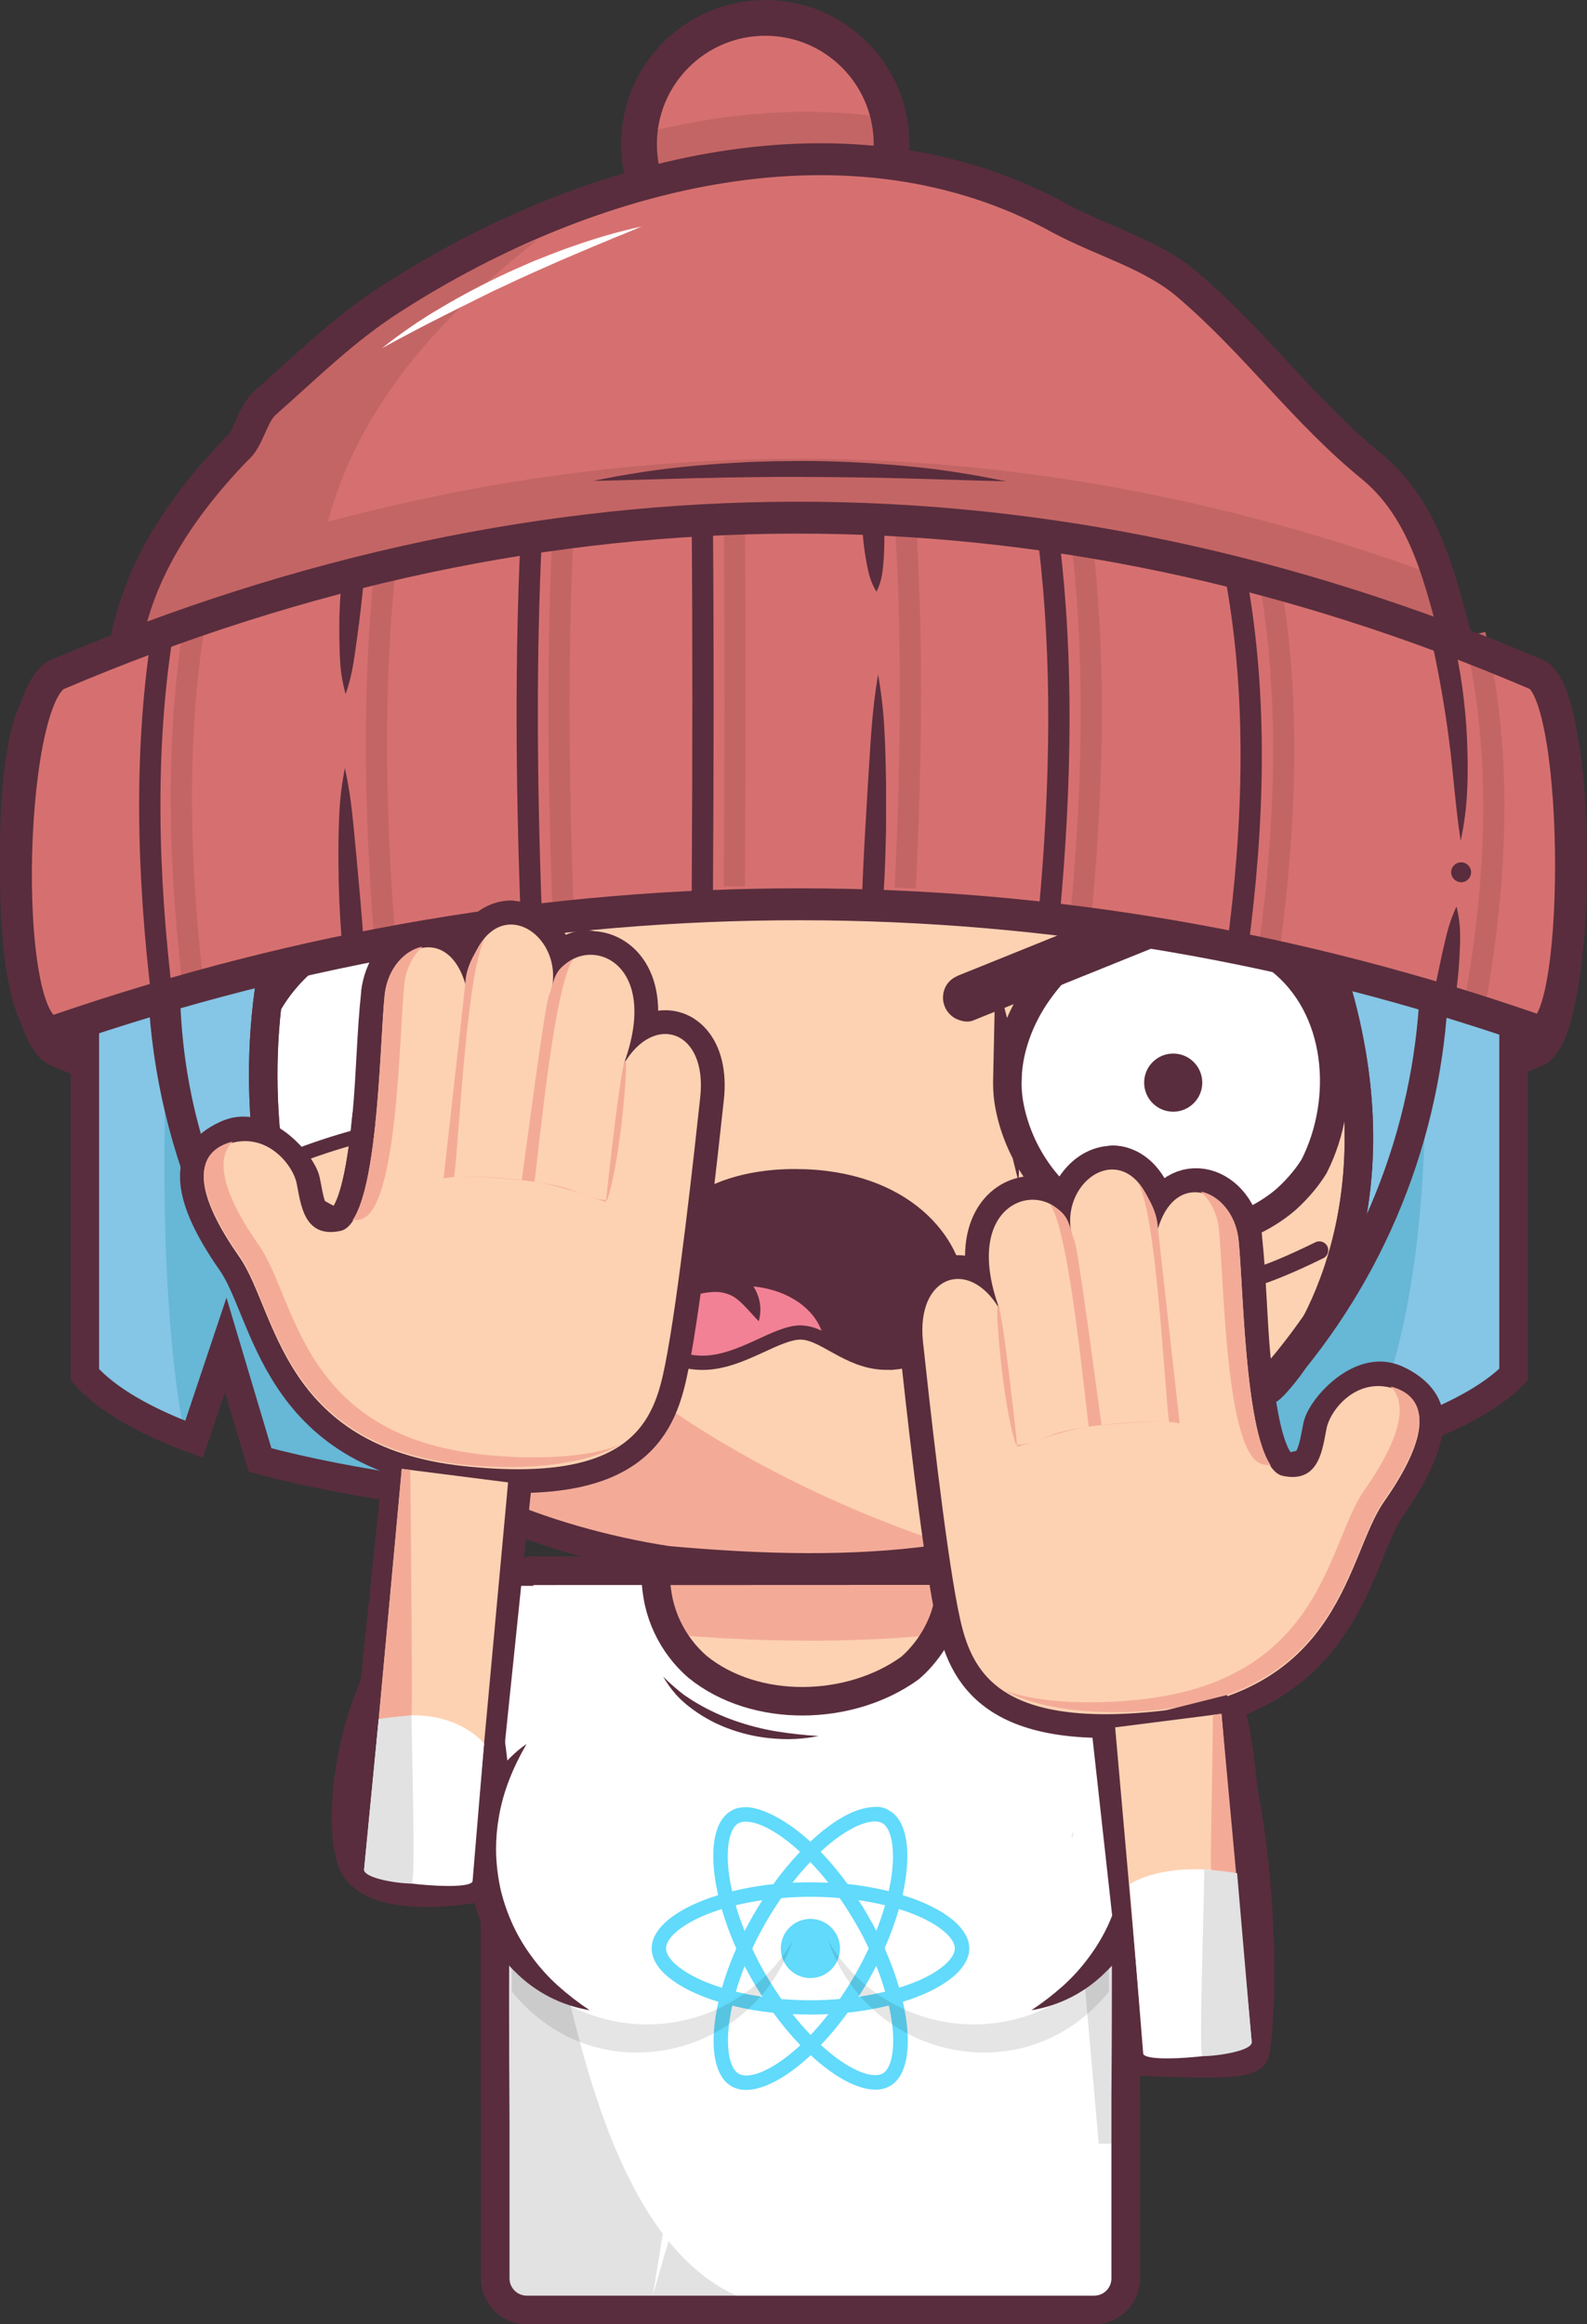 <?xml version="1.0" encoding="UTF-8"?>
<!DOCTYPE svg PUBLIC "-//W3C//DTD SVG 1.1//EN" "http://www.w3.org/Graphics/SVG/1.1/DTD/svg11.dtd">
<!-- Creator: CorelDRAW -->
<svg xmlns="http://www.w3.org/2000/svg" xml:space="preserve" width="176.827mm" height="258.895mm" version="1.1" style="shape-rendering:geometricPrecision; text-rendering:geometricPrecision; image-rendering:optimizeQuality; fill-rule:evenodd; clip-rule:evenodd"
viewBox="0 0 1046.86 1532.72"
 xmlns:xlink="http://www.w3.org/1999/xlink"
 xmlns:xodm="http://www.corel.com/coreldraw/odm/2003">
 <rect x="0" y="0" width="1046.86" height="1532.72" fill="#333333" stroke="none"/>
 <defs>
  <style type="text/css">
   <![CDATA[
    .str2 {stroke:#592D3D;stroke-width:9.4;stroke-miterlimit:22.926}
    .str1 {stroke:#592D3D;stroke-width:18.8;stroke-miterlimit:22.926}
    .str8 {stroke:white;stroke-width:37.59;stroke-miterlimit:22.926}
    .str7 {stroke:white;stroke-width:25.06;stroke-miterlimit:22.926}
    .str3 {stroke:#592D3D;stroke-width:23.58;stroke-miterlimit:22.926}
    .str4 {stroke:#592D3D;stroke-width:14.04;stroke-miterlimit:22.926}
    .str5 {stroke:#C46565;stroke-width:14.04;stroke-miterlimit:22.926}
    .str9 {stroke:#592D3D;stroke-width:31.33;stroke-miterlimit:22.926}
    .str0 {stroke:#592D3D;stroke-width:21.05;stroke-miterlimit:22.926}
    .str6 {stroke:#592D3D;stroke-width:18.8;stroke-linecap:square;stroke-miterlimit:22.926}
    .fil15 {fill:none}
    .fil3 {fill:none;fill-rule:nonzero}
    .fil7 {fill:#592D3D}
    .fil18 {fill:#592D3D}
    .fil21 {fill:#E2E2E2}
    .fil22 {fill:#F3AB98}
    .fil19 {fill:#FDD2B2}
    .fil20 {fill:white}
    .fil12 {fill:black;fill-rule:nonzero}
    .fil0 {fill:#592D3D;fill-rule:nonzero}
    .fil13 {fill:#61DAFB;fill-rule:nonzero}
    .fil2 {fill:#67B7D6;fill-rule:nonzero}
    .fil1 {fill:#85C5E5;fill-rule:nonzero}
    .fil10 {fill:#C46565;fill-rule:nonzero}
    .fil9 {fill:#D67070;fill-rule:nonzero}
    .fil11 {fill:#E2E2E2;fill-rule:nonzero}
    .fil8 {fill:#F28195;fill-rule:nonzero}
    .fil5 {fill:#F3AB98;fill-rule:nonzero}
    .fil17 {fill:#F3AB98;fill-rule:nonzero}
    .fil4 {fill:#FDD2B2;fill-rule:nonzero}
    .fil16 {fill:#FDD2B2;fill-rule:nonzero}
    .fil6 {fill:white;fill-rule:nonzero}
    .fil14 {fill:black;fill-rule:nonzero;fill-opacity:0.102}
   ]]>
  </style>
 </defs>
 <g id="Capa_x0020_1">
  <g id="_2325072769520">
   <g>
    <path class="fil0 str0" d="M38.01 693.08c321.78,136.75 651.11,138.7 975.32,0 30.75,-13.16 30.58,-245.38 0,-234.75 -316.61,110.23 -651.45,111.4 -975.32,0 -38.53,-13.32 -34.77,219.89 0,234.75z"/>
   </g>
   <path class="fil1" d="M527.19 179.4c-260.24,0 -471.22,210.96 -471.22,471.22l0 256c14.85,16.48 39.74,30.65 72.05,42.59l20.86 -62.29 22.65 75.91c239.28,63.66 731.05,39.6 826.87,-56.2l-0 -256c0,-260.26 -210.98,-471.22 -471.22,-471.22z"/>
   <path class="fil2" d="M121.75 946.82c2.07,0.8 4.15,1.57 6.27,2.38l20.88 -62.3 22.65 75.91c70.83,18.8 163.77,30 262.03,33.88l42.73 -41.07 -365.61 -275.12c0,0 -9.62,158.91 11.06,266.32z"/>
   <path class="fil2" d="M708.1 717.08l39.65 267.48c54.51,-6.8 104.35,-16.09 145.85,-27.77l-0 0c0,0 51.83,-57.78 46.24,-276.28 -5.59,-218.5 -231.73,36.58 -231.73,36.58z"/>
   <path class="fil3 str1" d="M527.19 179.4c-260.24,0 -471.22,210.96 -471.22,471.22l0 256c14.85,16.48 39.74,30.65 72.05,42.59l20.86 -62.29 22.65 75.91c239.28,63.66 731.05,39.6 826.87,-56.2l-0 -256c0,-260.26 -210.98,-471.22 -471.22,-471.22z"/>
   <path class="fil4" d="M106.68 634.4c0,-230.76 187.07,-417.84 417.84,-417.84 230.76,0 417.84,187.07 417.84,417.84 0,0.09 0,0.3 0,0.4 0,125.75 -56.82,244.93 -154.51,324.04 -8.58,6.97 -17.43,13.59 -26.55,19.87 -94.23,59.82 -213.28,59.82 -320.75,50.25 -10.43,-1.57 -20.83,-3.54 -31.16,-5.81 -41.24,-9.09 -81.17,-23.1 -118.06,-43.55 -9.12,-5.62 -17.96,-11.69 -26.52,-18.2 -8.58,-6.52 -16.87,-13.59 -24.73,-20.95 -7.47,-6.93 -14.68,-14.12 -21.62,-21.59 -71.77,-77.04 -111.78,-178.57 -111.78,-283.91 0,-0.15 0,-0.41 0,-0.56l-0 0.01z"/>
   <path class="fil5" d="M163.63 845.05c1.1,1.88 2.18,3.76 3.31,5.61 0.67,1.13 1.38,2.22 2.08,3.35 1.03,1.68 2.07,3.35 3.13,5 0.75,1.19 1.57,2.35 2.29,3.51 1.03,1.57 2.07,3.13 3.13,4.7 0.8,1.19 1.57,2.38 2.44,3.57 1.03,1.57 2.07,3.01 3.13,4.51 0.85,1.21 1.72,2.4 2.58,3.6 0.86,1.21 2.1,2.9 3.13,4.34 1.03,1.44 1.8,2.4 2.71,3.59 0.91,1.19 2.15,2.82 3.24,4.23 1.1,1.41 1.86,2.37 2.8,3.54 0.94,1.18 2.21,2.76 3.32,4.12 1.11,1.36 1.93,2.33 2.9,3.49 0.97,1.16 2.26,2.69 3.4,4.03 1.14,1.33 1.99,2.3 2.99,3.45l3.48 3.92c1.02,1.14 2.05,2.26 3.13,3.38 1.35,1.47 2.71,2.93 4.07,4.37l1.9 2.01c2.02,2.1 4.06,4.2 6.12,6.27l0.41 0.42c2.02,2.01 4.07,3.99 6.12,5.97l2.47 2.35c1.49,1.39 2.98,2.79 4.48,4.17l1.82 1.66c1.57,1.47 3.27,2.91 4.92,4.35 5.12,4.46 10.34,8.73 15.66,12.83 8.55,6.52 17.39,12.58 26.52,18.2 36.89,20.36 76.75,34.46 118.06,43.55 10.32,2.27 20.72,4.23 31.16,5.81 65.95,5.87 136.28,8.11 202.5,-4.82 -105.31,-31 -611.03,-213.11 -292.73,-769.58l0 0c-4.26,1.96 -8.46,3.98 -12.62,6.08l-0.92 0.45c-1.91,0.96 -3.82,1.94 -5.72,2.94l-1.57 0.83c-5.89,3.13 -11.72,6.38 -17.43,9.76l-1.41 0.83c-1.82,1.08 -3.62,2.18 -5.42,3.29l-1.36 0.85c-5.6,3.5 -11.11,7.12 -16.53,10.86l-1.69 1.17c-1.71,1.19 -3.38,2.38 -5.06,3.59l-1.03 0.74c-3.41,2.5 -6.79,5.02 -10.12,7.58l-0.97 0.75c-1.57,1.22 -3.13,2.47 -4.7,3.74l-1.83 1.47c-1.57,1.27 -3.13,2.54 -4.7,3.84l0 0c-3.31,2.74 -6.56,5.56 -9.77,8.41l-1.79 1.57 -4.21 3.84 -2.04 1.85c-4.47,4.18 -8.84,8.44 -13.11,12.8l-2.16 2.21c-1.24,1.28 -2.47,2.57 -3.7,3.87 -0.72,0.77 -1.44,1.57 -2.15,2.32 -2.15,2.3 -4.27,4.63 -6.36,6.99 -0.71,0.8 -1.43,1.57 -2.13,2.41 -1.11,1.27 -2.21,2.55 -3.31,3.84l-2.37 2.8c-1.07,1.27 -2.13,2.54 -3.13,3.82 -0.85,1.03 -1.69,2.08 -2.52,3.13 -1.68,2.08 -3.32,4.17 -4.95,6.27 -0.85,1.1 -1.69,2.19 -2.52,3.31 -0.83,1.11 -1.88,2.49 -2.8,3.76 -0.92,1.27 -1.68,2.27 -2.49,3.41 -0.81,1.14 -1.77,2.43 -2.63,3.65 -1.48,2.09 -2.94,4.2 -4.39,6.34 -0.78,1.14 -1.57,2.32 -2.33,3.48 -0.77,1.16 -1.72,2.6 -2.57,3.92l-2.33 3.62 -2.63 4.24c-0.67,1.08 -1.35,2.16 -2.01,3.24 -1.39,2.29 -2.74,4.59 -4.09,6.89l-1.91 3.38c-0.85,1.49 -1.69,2.99 -2.52,4.5 -0.63,1.14 -1.25,2.29 -1.86,3.43 -1,1.86 -1.99,3.74 -2.98,5.62l-1.88 3.67c-1,2.01 -2.01,3.99 -2.99,6.01 -0.52,1.08 -1.05,2.18 -1.57,3.27 -0.81,1.71 -1.57,3.43 -2.4,5.15 -0.49,1.03 -0.96,2.07 -1.43,3.13 -1.16,2.58 -2.29,5.19 -3.4,7.83 -0.34,0.81 -0.67,1.64 -1.02,2.46 -0.83,1.99 -1.64,3.98 -2.44,5.98 -0.42,1.05 -0.83,2.1 -1.24,3.13 -0.78,1.97 -1.57,3.96 -2.27,5.95 -0.33,0.86 -0.66,1.72 -0.97,2.58 -0.98,2.75 -1.95,5.49 -2.9,8.24l-0.88 2.66c-0.69,2.09 -1.36,4.18 -2.02,6.27l-0.94 2.99c-0.74,2.41 -1.46,4.82 -2.15,7.25 -0.16,0.52 -0.31,1.03 -0.45,1.57 -0.81,2.88 -1.6,5.77 -2.35,8.68 -0.25,0.92 -0.47,1.86 -0.71,2.79 -0.55,2.18 -1.08,4.35 -1.57,6.55l-0.66 2.74c-0.67,2.98 -1.33,5.95 -1.94,8.94l-0.24 1.21c-0.53,2.66 -1.05,5.33 -1.57,7.99 -0.17,0.96 -0.33,1.9 -0.5,2.85 -0.41,2.33 -0.8,4.7 -1.16,7.05 -0.13,0.8 -0.27,1.57 -0.38,2.38 -0.47,3.05 -0.89,6.12 -1.3,9.21l-0.24 2.04c-0.31,2.49 -0.59,5 -0.86,7.5 -0.09,0.94 -0.2,1.88 -0.3,2.84 -0.25,2.63 -0.49,5.28 -0.71,7.93 0,0.55 -0.09,1.08 -0.13,1.57 -0.23,3.13 -0.43,6.29 -0.61,9.48 0,0.83 0,1.68 -0.11,2.51 -0.1,2.46 -0.2,4.92 -0.28,7.38 0,0.92 0,1.85 0,2.77 0,3.21 -0.13,6.44 -0.13,9.66 0,0 0,0.11 0,0.16 0,3.48 0,6.92 0.13,10.37 0,1.19 0.09,2.38 0.13,3.57 0.08,2.3 0.16,4.61 0.27,6.91 0,1.39 0.17,2.77 0.25,4.17 0.13,2.08 0.24,4.17 0.39,6.27 0.11,1.57 0.25,2.96 0.38,4.43 0.17,1.97 0.33,3.95 0.53,5.91 0.14,1.57 0.33,3.04 0.49,4.56 0.22,1.9 0.42,3.81 0.66,5.7 0.19,1.57 0.41,3.13 0.61,4.62 0.25,1.85 0.5,3.71 0.78,5.56 0.24,1.57 0.49,3.13 0.74,4.7 0.28,1.82 0.58,3.65 0.89,5.47 0.28,1.57 0.56,3.13 0.86,4.7 0.33,1.8 0.67,3.6 1.02,5.39 0.34,1.79 0.64,3.13 0.97,4.7 0.38,1.79 0.75,3.56 1.16,5.33 0.41,1.77 0.69,3.13 1.07,4.59 0.41,1.77 0.85,3.52 1.28,5.26 0.44,1.74 0.77,3.05 1.16,4.56 0.47,1.75 0.94,3.49 1.43,5.23 0.41,1.57 0.83,3.01 1.27,4.5 0.5,1.74 1.02,3.46 1.57,5.18 0.55,1.72 0.91,2.96 1.38,4.45 0.47,1.49 1.1,3.43 1.66,5.14 0.56,1.71 0.97,2.93 1.47,4.39 0.59,1.71 1.19,3.41 1.8,5.12 0.52,1.43 1.02,2.87 1.57,4.29l1.94 5.12c0.55,1.39 1.08,2.8 1.57,4.2 0.69,1.71 1.39,3.43 2.1,5.14 0.56,1.35 1.11,2.71 1.69,4.06 0.74,1.75 1.57,3.48 2.27,5.22 0.58,1.28 1.14,2.58 1.72,3.87 0.81,1.82 1.68,3.6 2.51,5.39l1.69 3.6c0.96,1.97 1.94,3.92 2.93,5.87 0.5,0.99 0.97,1.99 1.49,2.98 3.01,5.86 6.14,11.64 9.4,17.34 0.45,0.74 1.03,1.69 1.6,2.65z"/>
   <path class="fil3 str1" d="M106.68 634.4c0,-230.76 187.07,-417.84 417.84,-417.84 230.76,0 417.84,187.07 417.84,417.84 0,0.09 0,0.3 0,0.4 0,125.75 -56.82,244.93 -154.51,324.04 -8.58,6.97 -17.43,13.59 -26.55,19.87 -94.23,59.82 -213.28,59.82 -320.75,50.25 -10.43,-1.57 -20.83,-3.54 -31.16,-5.81 -41.24,-9.09 -81.17,-23.1 -118.06,-43.55 -9.12,-5.62 -17.96,-11.69 -26.52,-18.2 -8.58,-6.52 -16.87,-13.59 -24.73,-20.95 -7.47,-6.93 -14.68,-14.12 -21.62,-21.59 -71.77,-77.04 -111.78,-178.57 -111.78,-283.91 0,-0.15 0,-0.41 0,-0.56l-0 0.01z"/>
   <path class="fil5" d="M166.44 741.75c-1.57,-44.42 28.2,-82.02 67.79,-99.56 4.14,-1.7 8.44,-3.12 12.78,-4.23 8.59,-2.12 17.45,-3.21 26.31,-3.21 13.61,0 27.13,2.54 39.81,7.48 4.79,1.83 9.49,4.03 13.98,6.51 46.26,24.89 67.03,83.41 49.12,130.73 -1.81,4.76 -4.01,9.41 -6.55,13.83 -6.24,13.01 -15.7,24.24 -27.43,32.62 -3.9,2.87 -8.03,5.52 -12.3,7.84 -42.89,20.36 -100.84,14.1 -135.41,-17.86 -3.46,-3.67 -6.66,-7.59 -9.56,-11.7 -3.32,-4.69 -6.26,-9.7 -8.73,-14.89 -5.25,-10.65 -8.28,-22.28 -8.88,-34.14 -0.56,-4.45 -0.88,-8.96 -0.94,-13.43l-0.01 0.01z"/>
   <path class="fil6" d="M163.88 713c-1.57,-44.42 28.2,-82.02 67.79,-99.56 4.14,-1.69 8.43,-3.13 12.77,-4.23 8.62,-2.13 17.54,-3.23 26.44,-3.23 13.57,0 27.04,2.52 39.69,7.43 4.78,1.85 9.46,4.04 13.96,6.52 46.26,24.89 67.03,83.43 49.12,130.73 -1.78,4.77 -4,9.42 -6.54,13.82 -2.17,4.24 -4.64,8.34 -7.38,12.23 -2.7,3.85 -5.69,7.53 -8.9,10.96 -3.46,3.43 -7.22,6.62 -11.15,9.51 -3.91,2.88 -8.03,5.51 -12.29,7.83 -42.89,20.36 -100.84,14.1 -135.4,-17.84 -3.44,-3.66 -6.67,-7.6 -9.57,-11.72 -3.32,-4.69 -6.27,-9.7 -8.74,-14.88 -5.26,-10.61 -8.31,-22.2 -8.94,-34.04 -0.56,-4.47 -0.86,-9.01 -0.86,-13.52l0 0z"/>
   <circle class="fil0" cx="271.56" cy="699.86" r="19.17"/>
   <path class="fil4 str2" d="M367.12 764.41c2.55,-4.4 4.76,-9.05 6.55,-13.82 1.66,-4.4 3.02,-8.94 4.03,-13.53 -107.02,-12.14 -198.93,32.6 -198.93,32.6l1.72 2.74c0.64,0.97 1.28,1.94 1.96,2.88 2.9,4.11 6.13,8.06 9.57,11.71 34.55,31.89 92.51,38.16 135.4,17.84 4.26,-2.32 8.38,-4.95 12.29,-7.83 3.94,-2.88 7.7,-6.08 11.16,-9.51 3.2,-3.43 6.19,-7.11 8.89,-10.97 2.72,-3.85 5.21,-7.93 7.36,-12.13l0 0z"/>
   <path class="fil3 str1" d="M163.88 713c-1.57,-44.42 28.2,-82.02 67.79,-99.56 4.14,-1.69 8.43,-3.13 12.77,-4.23 8.62,-2.13 17.54,-3.23 26.44,-3.23 13.57,0 27.04,2.52 39.69,7.43 4.78,1.85 9.46,4.04 13.96,6.52 46.26,24.89 67.03,83.43 49.12,130.73 -1.78,4.77 -4,9.42 -6.54,13.82 -2.17,4.24 -4.64,8.34 -7.38,12.23 -2.7,3.85 -5.69,7.53 -8.9,10.96 -3.46,3.43 -7.22,6.62 -11.15,9.51 -3.91,2.88 -8.03,5.51 -12.29,7.83 -42.89,20.36 -100.84,14.1 -135.4,-17.84 -3.44,-3.66 -6.67,-7.6 -9.57,-11.72 -3.32,-4.69 -6.27,-9.7 -8.74,-14.88 -5.26,-10.61 -8.31,-22.2 -8.94,-34.04 -0.56,-4.47 -0.86,-9.01 -0.86,-13.52l0 0z"/>
   <path class="fil4" d="M655.92 729.12c0.67,-23.7 10.45,-47.13 23.65,-64.74 3.38,-4.72 7.11,-9.21 11.15,-13.36 20.6,-21.46 49.08,-33.62 78.83,-33.62 22.31,0 44.12,6.84 62.42,19.59 3.55,2.48 6.99,5.18 10.23,8.04 42.29,33.6 47.18,98.9 24,146.03 -2.25,3.73 -4.77,7.35 -7.49,10.74 -3.61,4.53 -7.61,8.82 -11.87,12.74 -31.75,27.93 -81.16,34.66 -121.25,19.45 -5.71,-2.14 -11.27,-4.79 -16.53,-7.83 -28.04,-16.89 -47.57,-48.7 -52.36,-81.81 -0.52,-4.16 -0.8,-8.37 -0.8,-12.57 0,-0.89 0.01,-1.79 0.04,-2.67l0 -0z"/>
   <path class="fil6 str1" d="M664.52 711.16c0.66,-22.16 10.06,-44.09 22.74,-60.56 3.25,-4.43 6.88,-8.63 10.75,-12.53 20.12,-20.1 47.44,-31.42 75.88,-31.42 21.38,0 42.3,6.41 60.03,18.35 3.4,2.31 6.72,4.83 9.84,7.5 40.73,31.44 45.43,92.53 23.09,136.62 -2.17,3.51 -4.58,6.87 -7.2,10.05 -3.49,4.25 -7.34,8.24 -11.42,11.91 -30.56,26.13 -78.1,32.44 -116.68,18.2 -5.5,-2.04 -10.84,-4.53 -15.93,-7.44 -26.97,-15.79 -45.77,-45.55 -50.39,-76.52 -0.5,-3.8 -0.75,-7.63 -0.75,-11.46 0,-0.91 0.02,-1.82 0.04,-2.72l-0 -0z"/>
   <circle class="fil0" cx="773.9" cy="713.96" r="19.17"/>
   <path class="fil0" d="M867.33 819.41c-16.02,7.83 -31.83,14.96 -49.09,19.88 -8.41,2.45 -17.06,4.2 -25.78,5.17 -5.84,0.46 -11.75,0.7 -17.6,0.7 -3.35,0 -6.8,-0.11 -10.12,-0.24 -10.64,-0.2 -21.39,-1.25 -31.9,-2.99 -3.02,-0.49 -6.47,0.8 -7.24,4.1 -0.64,2.84 0.86,6.7 4.1,7.24 10.13,1.7 20.52,2.8 30.8,3.27 5,0.2 9.98,0.09 14.97,0.25 1.38,0.05 2.85,0.08 4.25,0.08 3.31,0 6.64,-0.15 9.94,-0.4 18.8,-1.57 37,-6.7 54.45,-13.72 9.9,-3.99 19.61,-8.46 29.18,-13.19 1.79,-1.06 2.89,-2.99 2.89,-5.08 0,-1.04 -0.27,-2.06 -0.79,-2.96 -1.09,-1.78 -3.03,-2.87 -5.12,-2.87 -1.02,0 -2.03,0.26 -2.92,0.76l-0.03 0z"/>
   <path class="fil0" d="M313.54 833.99c-17.81,3.38 -35.09,5.95 -53.35,6 -0.46,0.01 -0.95,0.01 -1.41,0.01 -8.44,0 -16.91,-0.73 -25.21,-2.14 -19.15,-4 -37.91,-10.14 -55.71,-18.22 -0.88,-0.5 -1.88,-0.75 -2.9,-0.75 -2.09,0 -4.03,1.08 -5.13,2.86 -1.49,2.54 -0.78,6.69 2.1,8.04 9.1,4.2 18.5,7.98 28,11.12 4.56,1.57 9.19,2.66 13.75,4.07 4.57,1.46 9.26,2.71 13.96,3.69 18.72,3.79 37.94,3.71 56.88,1.57 10.78,-1.19 21.48,-2.94 32.13,-4.97 3.13,-0.58 4.89,-4.34 4.1,-7.22 -0.76,-2.55 -3.1,-4.3 -5.76,-4.3 -0.5,0 -1,0.06 -1.49,0.19l0.05 0.06z"/>
   <g>
    <path class="fil7" d="M123.35 609.54c8.83,24.8 32.74,37.69 52.32,42.2 20.46,-31.7 88.74,-45.3 139.99,-27.32 43.55,7.83 -16.93,-40.05 -113.52,-14.1 -3.62,1.33 -22.81,4.62 -47.43,-14.4 -3.43,-2.65 7.33,21.48 19.58,31.33 -17.78,-0.36 -20.69,-0.35 -50.94,-17.72z"/>
    <path class="fil7" d="M871.02 627.24c12.25,-9.79 23.01,-33.91 19.58,-31.33 -24.62,19.02 -43.86,15.66 -47.43,14.4 -96.58,-26 -157.08,21.93 -113.53,14.1 51.27,-17.98 119.55,-4.39 140,27.32 19.58,-4.51 43.48,-17.4 52.32,-42.2 -30.25,17.39 -33.16,17.37 -50.94,17.72z"/>
   </g>
   <path class="fil0 str1" d="M585.15 894.02c-24.36,0 -39.35,-19.99 -57.14,-19.99 -17.79,0 -40.6,19.99 -64.58,19.99 -23.98,0 -37.17,-17.4 -37.17,-41.53 0,-26.08 26.24,-72.15 98.07,-72.15 71.83,0 102.43,43.45 102.43,71.21 -0.06,25.64 -17.23,42.46 -41.6,42.46z"/>
   <path class="fil8" d="M541.96 877.58c-7.14,-19.19 -31.55,-31.72 -59.29,-29.26 -23.17,2.1 -42.18,14.24 -49.87,29.92 6.14,9.81 16.46,15.77 30.56,15.77 24.04,0 46.83,-19.99 64.65,-19.99 4.85,0.17 9.62,1.38 13.96,3.56l-0 -0z"/>
   <path class="fil0" d="M454.12 835.93l1.36 -0.55 1.14 -0.39c0.74,-0.25 1.47,-0.44 2.21,-0.63 1.47,-0.38 2.96,-0.66 4.46,-0.83 1.66,-0.22 3.35,-0.33 5.03,-0.33 1.38,0 2.75,0.07 4.12,0.22 6.37,0.61 12.45,3.05 17.47,7.02 4.74,3.75 8.31,8.8 10.26,14.52 0.94,2.79 1.42,5.73 1.42,8.67 0,2.6 -0.38,5.19 -1.11,7.68 -3.92,-4.04 -6.99,-7.74 -10.07,-10.78 -1.4,-1.44 -2.92,-2.8 -4.51,-4.04 -1.44,-1.09 -3.03,-2 -4.7,-2.7 -2.88,-1.19 -5.99,-1.82 -9.11,-1.82 -0.28,0 -0.56,0.01 -0.83,0.01 -1.79,0.05 -3.6,0.21 -5.37,0.47 -0.89,0.16 -1.82,0.3 -2.69,0.49l-1.32 0.3 -0.61 0.13c-0.14,0 -0.45,0.13 -0.34,0l-6.8 -17.45z"/>
   <rect class="fil5" x="195.93" y="499.72" width="688.02" height="100.48"/>
   <path class="fil1" d="M853.46 897.02c-4.92,6.08 -9.99,12.01 -15.21,17.81 -3.92,4.34 4.04,-1.75 15.21,-17.81zm23.5 -495.84c-47.78,-85.23 -130.79,-143.9 -226.78,-170.91l-9.95 -2.68c-35.56,-9.84 -73.03,-10.96 -111.72,-10.96 -41.81,0 -82.17,4.29 -120.25,15.66l-6.67 1.99c-50.64,17.18 -97.85,43.49 -139.16,77.44 -4.58,3.74 -9.06,7.56 -13.44,11.47 -44.39,37.11 -78.85,84.1 -102.55,137.69 -2.3,5.14 -4.47,10.32 -6.52,15.55 -6.11,15.57 -11.06,31.65 -14.75,47.93 -50.2,198.29 27.94,319.94 97.3,394.5 6.84,7.36 -90.74,-159.54 -27.29,-338.34 12.11,-0.45 31.7,-0.8 56.69,-1.05l24.28 -79.28 27.32 78.91c42.92,-0.2 93.8,-0.24 147.05,-0.19l19.3 -82.02 21.8 82.05c116.49,0.22 237.21,0.81 305.88,1.21l20.68 -81.72 23.5 81.97 12.86 0.08c78.46,166.7 27.9,274.98 -1.08,316.54 60.02,-74.05 92.89,-166.65 92.89,-262.04 0,-0.15 0,-0.41 0,-0.56 0,-135.39 -69.39,-233.24 -69.39,-233.24z"/>
   <path class="fil3 str1" d="M853.46 897.02c-4.92,6.08 -9.99,12.01 -15.21,17.81 -3.92,4.34 4.04,-1.75 15.21,-17.81zm23.5 -495.84c-47.78,-85.23 -130.79,-143.9 -226.78,-170.91l-9.95 -2.68c-35.56,-9.84 -73.03,-10.96 -111.72,-10.96 -41.81,0 -82.17,4.29 -120.25,15.66l-6.67 1.99c-50.64,17.18 -97.85,43.49 -139.16,77.44 -4.58,3.74 -9.06,7.56 -13.44,11.47 -44.39,37.11 -78.85,84.1 -102.55,137.69 -2.3,5.14 -4.47,10.32 -6.52,15.55 -6.11,15.57 -11.06,31.65 -14.75,47.93 -50.2,198.29 27.94,319.94 97.3,394.5 6.84,7.36 -90.74,-159.54 -27.29,-338.34 12.11,-0.45 31.7,-0.8 56.69,-1.05l24.28 -79.28 27.32 78.91c42.92,-0.2 93.8,-0.24 147.05,-0.19l19.3 -82.02 21.8 82.05c116.49,0.22 237.21,0.81 305.88,1.21l20.68 -81.72 23.5 81.97 12.86 0.08c78.46,166.7 27.9,274.98 -1.08,316.54 60.02,-74.05 92.89,-166.65 92.89,-262.04 0,-0.15 0,-0.41 0,-0.56 0,-135.39 -69.39,-233.24 -69.39,-233.24z"/>
   <path class="fil1" d="M656.33 208.34l-10.13 -2.73c-39.49,-10.96 -79.78,-11.83 -117.68,-11.83 -47.92,0 -89.39,5.47 -126.74,16.67l-6.67 1.99 -0.77 0.24c-53.21,18.15 -102.88,45.79 -146.35,81.46 -4.7,3.85 -9.4,7.83 -13.85,11.83 -46.41,38.88 -82.91,87.89 -108.46,145.67 -2.44,5.47 -4.7,11.04 -6.92,16.56 -6.55,16.74 -33.35,93.62 -37.2,110.67l113.61 1.57c12.11,-0.45 31.7,-0.8 56.69,-1.05l24.28 -79.28 27.32 78.91c42.92,-0.2 93.8,-0.24 147.05,-0.19l19.3 -82.02 21.82 82.13c116.49,0.22 237.21,0.81 305.88,1.21l20.68 -81.72 23.5 81.97 12.86 0.08 114.52 53.92c0,-135.01 -64.69,-233.39 -72.81,-245.3 -49.06,-86.78 -134.22,-151 -239.92,-180.76zm260.27 500.07c-4.97,-40.6 -17.5,-86.56 -41.53,-137.59l-6.09 -12.95 -10.17 0 -41.95 -146.66 -37.03 146.14c-63.33,-0.34 -167.7,-0.85 -270.77,-1.08l-40.65 -152.83 -35.93 152.72c-42.92,0 -80.75,0 -112.92,0.14l-44.74 -129.4 -39.82 130.01c-17.94,0.24 -31.58,0.53 -40.73,0.88l-15.4 0.59 -5.15 14.5c-22.46,63.42 -28.41,132 -17.7,204.05 -24.91,-62.66 -35.18,-143.15 -8.85,-246.91l0.14 -0.59c3.44,-15.15 8.12,-30.2 13.8,-44.68 1.88,-4.84 3.93,-9.74 6.12,-14.65 22.78,-51.47 55.2,-95.03 96.35,-129.43l0.52 -0.45c4.15,-3.68 8.44,-7.35 12.75,-10.89 39.07,-32.11 83.7,-57.04 131.58,-73.43l6.34 -1.88c33.08,-9.93 70.28,-14.77 113.72,-14.77 34.8,0 71.63,0.8 105.65,10.21l9.99 2.68c94.36,26.63 170,83.44 213.03,160.13l0.58 1.03 0.69 0.99c0.66,0.92 65.18,93.4 65.18,220.08 -0.01,24.84 -2.42,49.67 -7.05,74.01l0.02 0.02z"/>
   <path class="fil3 str1" d="M853.46 897.02c-4.92,6.08 -9.99,12.01 -15.21,17.81 -3.92,4.34 4.04,-1.75 15.21,-17.81zm-630.99 21.84c6.84,7.36 -90.74,-159.54 -27.29,-338.34 12.11,-0.45 31.7,-0.8 56.69,-1.05l24.28 -79.28 27.32 78.91c42.92,-0.2 93.8,-0.24 147.05,-0.19l19.3 -82.02 21.8 82.05c116.49,0.22 237.21,0.81 305.88,1.21l20.68 -81.72 23.5 81.97 12.86 0.08c78.46,166.7 27.9,274.98 -1.08,316.54"/>
   <path class="fil0" d="M186.93 576.21c0.28,-1.17 0.52,-2.07 0.83,-3.04 0.31,-0.97 0.63,-1.88 0.97,-2.79 0.72,-1.83 1.57,-3.62 2.37,-5.36 1.74,-3.5 3.77,-6.86 6.04,-10.05 2.23,-3.24 4.8,-6.28 7.64,-9.01 3.1,-2.94 6.86,-5.09 10.97,-6.27 -0,0.19 0,0.4 0,0.59 0,3.85 -0.46,7.7 -1.36,11.44 -0.44,1.79 -0.92,3.52 -1.46,5.2l-1.57 5.09c-1.05,3.37 -2.09,6.71 -3.14,10.01 -0.52,1.66 -1.07,3.27 -1.57,4.9 -0.27,0.8 -0.58,1.57 -0.88,2.4 -0.3,0.83 -0.61,1.57 -0.88,2.19l-17.97 -5.31z"/>
   <path class="fil0" d="M854.52 571.09c1.45,-0.11 2.9,-0.17 4.35,-0.17 1.8,0 3.62,0.09 5.41,0.27 3.26,0.28 6.56,0.74 9.78,1.35 1.57,0.31 3.26,0.63 4.89,1 1.64,0.34 3.28,0.8 4.87,1.34 3.59,1.21 6.91,3.12 9.77,5.61 -2.86,2.48 -6.19,4.4 -9.77,5.62 -1.59,0.55 -3.23,0.99 -4.87,1.33 -1.57,0.39 -3.26,0.71 -4.89,1.02 -3.26,0.61 -6.52,1.05 -9.77,1.35 -1.76,0.17 -3.54,0.26 -5.32,0.26 -1.48,0 -2.97,-0.07 -4.44,-0.18l0 -18.8z"/>
   <path class="fil6" d="M438.11 559.32c0.37,-7.46 1.17,-14.94 2.33,-22.31 1.13,-7.36 2.51,-14.68 4.09,-21.93 1.58,-7.25 3.37,-14.49 5.39,-21.66 2,-7.2 4.47,-14.38 7.25,-21.3 -0.35,7.45 -1.18,14.94 -2.37,22.32 -1.12,7.36 -2.48,14.67 -4.08,21.93 -1.6,7.26 -3.39,14.48 -5.39,21.66 -2.02,7.19 -4.48,14.35 -7.23,21.29l0.01 -0z"/>
   <path class="fil6" d="M787.67 559.32c0.37,-7.46 1.17,-14.94 2.33,-22.31 1.14,-7.37 2.51,-14.68 4.09,-21.94 1.59,-7.26 3.36,-14.47 5.31,-21.65 2.01,-7.21 4.41,-14.33 7.16,-21.28 -0.35,7.47 -1.18,14.93 -2.34,22.32 -1.14,7.37 -2.51,14.68 -4.08,21.94 -1.57,7.27 -3.38,14.49 -5.4,21.66 -1.96,7.16 -4.35,14.34 -7.05,21.26l-0.01 -0z"/>
   <g>
    <path class="fil1" d="M113.41 584.68c3.14,-20.55 9.21,-40.63 17.9,-59.52l-17.9 59.52zm0 0l0 0 0 0z"/>
   </g>
   <path class="fil0" d="M104.09 583.51c0.14,-1.57 0.28,-2.9 0.5,-4.28 0.22,-1.38 0.45,-2.69 0.72,-4.04 0.55,-2.66 1.17,-5.29 1.93,-7.83 1.47,-5.2 3.3,-10.32 5.44,-15.27 2.07,-4.99 4.54,-9.85 7.36,-14.45 2.95,-4.78 6.78,-8.99 11.26,-12.39 0.09,1.5 0.13,3.04 0.13,4.55 0,3.94 -0.31,7.89 -0.89,11.78 -0.39,2.55 -0.8,5.09 -1.3,7.58 -0.5,2.49 -0.91,5 -1.3,7.49l-2.55 14.87 -1.3 7.33c-0.19,1.22 -0.44,2.44 -0.66,3.63 -0.22,1.19 -0.47,2.46 -0.69,3.43l-18.65 -2.41z"/>
   <g>
    <path class="fil1" d="M946.39 628.14c0,0 -0.72,-32.55 -13.11,-74.61l13.11 74.61zm0 0l0 0 0 0z"/>
   </g>
   <path class="fil0" d="M936.99 628.32l-0.38 -4.32c-0.13,-1.57 -0.25,-3.02 -0.34,-4.53l-0.71 -9.15 -1.43 -18.48c-0.47,-6.19 -1.11,-12.39 -1.57,-18.69 -0.13,-3.13 -0.25,-6.36 -0.16,-9.62 0.02,-3.35 0.31,-6.71 0.79,-10.02 4.26,5.13 7.75,10.9 10.31,17.06 1.26,2.97 2.42,6.06 3.39,9.15 1.05,3.13 1.94,6.27 2.84,9.4 1.76,6.23 3.19,12.63 4.22,19.05 0.52,3.21 0.99,6.45 1.27,9.73 0.17,1.63 0.29,3.28 0.38,4.94 0.09,1.68 0.13,3.24 0.11,5.14l-18.72 0.34z"/>
   <path class="fil6" d="M535.01 220.09c-22.27,1.3 -44.53,3.92 -66.51,7.73 -5.45,1.07 -10.96,2.22 -16.35,3.23 -5.39,1 -10.81,2.52 -16.21,3.77l-16.07 4.26c-5.33,1.57 -10.6,3.26 -15.9,4.89 -21.13,6.76 -41.84,15.07 -61.78,24.65 -20.09,9.73 -39.66,20.78 -58.37,32.9 16.65,-15.23 35.21,-28.53 54.96,-39.4 19.77,-11.06 40.73,-20.2 62.28,-27.16 5.45,-1.57 10.87,-3.27 16.32,-4.78 5.45,-1.5 10.96,-2.85 16.53,-4.07 5.56,-1.22 11.12,-2.19 16.68,-3.13 5.56,-0.94 11.22,-1.68 16.82,-2.38 11.9,-1.45 24.04,-2.18 36.06,-2.18 10.5,0 21.11,0.58 31.54,1.67l0 0z"/>
   <path class="fil0" d="M410.62 636.17l-20.36 -6.88 -48.87 -16.51 -58.9 -19.91 -50.89 -17.23c-8.26,-2.79 -16.46,-5.76 -24.76,-8.36l-0.34 -0.13c-1.35,-0.37 -2.76,-0.56 -4.17,-0.56 -8.65,0 -15.67,7.02 -15.67,15.67 0,7.05 4.71,13.23 11.5,15.11l20.36 6.88 48.87 16.51 58.9 19.89 50.89 17.23c8.24,2.79 16.45,5.75 24.76,8.36l0.34 0.13c1.35,0.37 2.76,0.56 4.17,0.56 8.65,0 15.67,-7.02 15.67,-15.67 0,-7.05 -4.71,-13.23 -11.5,-15.11l-0 0.02z"/>
   <path class="fil0" d="M833.38 562.19l-19.92 7.99 -47.84 19.28 -57.66 23.25 -49.83 20.13c-8.08,3.26 -16.16,6.52 -24.23,9.77l-0.34 0.13c-3.93,1.57 -7.14,3.4 -9.4,7.21 -1.38,2.41 -2.11,5.15 -2.11,7.93 0,1.4 0.18,2.79 0.55,4.14 1.09,3.95 3.68,7.32 7.21,9.4 3.48,1.85 8.24,3.13 12.06,1.57l19.94 -8.04 47.84 -19.28 57.67 -23.28 49.83 -20.08c8.07,-3.26 16.17,-6.5 24.23,-9.77l0.34 -0.14c3.93,-1.57 7.14,-3.4 9.4,-7.19 1.4,-2.4 2.15,-5.13 2.15,-7.91 0,-5.57 -2.96,-10.72 -7.77,-13.53 -3.48,-1.83 -8.26,-3.13 -12.08,-1.57l-0.03 0z"/>
   <g>
    <circle class="fil9" cx="504.83" cy="95.09" r="83.3"/>
    <path class="fil10" d="M504.83 178.38c0.01,0 0.03,0 0.04,0 45.99,0 83.28,-37.29 83.28,-83.28 0,-5.8 -0.61,-11.6 -1.81,-17.26 -54,-8.37 -110,-3.51 -164.51,10.53 -0.18,2.21 -0.3,4.44 -0.3,6.7 0,-0 0,0.02 0,0.02 0,46 37.3,83.3 83.3,83.3 0,0 0,0 0,0l-0 0z"/>
    <circle class="fil3 str3" cx="504.83" cy="95.09" r="83.3"/>
    <path class="fil9" d="M64.17 561.73c0,-0.06 0,-0.22 0,-0.27 0,-33.82 3.87,-67.64 11.45,-100.58 1.52,-6.51 3.17,-12.94 4.95,-19.32 5.09,-56.67 35.09,-103.4 75.19,-145.14 8.35,-6.68 10.02,-21.7 18.37,-30.05 28.39,-25.03 53.42,-50.09 85.14,-70.17 130.21,-83.47 302.15,-128.54 440.71,-51.75 28.37,15.02 60.09,23.37 83.46,43.4 45.09,38.39 76.79,83.47 121.88,120.19 40.05,33.33 46.74,86.81 60.95,133.45 1.79,6.36 3.43,12.79 4.93,19.3 7.6,32.96 11.47,66.78 11.47,100.6 0,0.05 0,0.22 0,0.27l-918.49 0.07z"/>
    <path class="fil10" d="M75.64 460.85c-7.6,32.97 -11.47,66.78 -11.47,100.6 0,0.05 0,0.22 0,0.27l145.61 0c-2.74,-141.51 -39.05,-259.68 145.16,-403.73 -132.14,50.16 -252.54,160.31 -279.29,302.85z"/>
    <path class="fil10" d="M95.61 382.77c-8.08,18.66 -13.19,38.53 -15.04,58.78 -1.77,6.37 -3.41,12.8 -4.92,19.31 -7.6,32.97 -11.47,66.78 -11.47,100.6 0,0.05 0,0.22 0,0.27l350.96 0c36.98,-2.91 74.72,-4.32 111.92,-4.32 37.2,0 74.94,1.42 111.97,4.25l343.65 0.07c-0,-0.06 -0,-0.22 -0,-0.27 0,-33.82 -3.87,-67.64 -11.45,-100.58 -1.52,-6.51 -3.17,-12.94 -4.95,-19.32 -6.07,-19.95 -10.79,-41.12 -17.3,-61.4 -284.01,-105.09 -571.22,-102.86 -853.36,2.61z"/>
    <path class="fil3 str0" d="M64.17 561.73c0,-0.06 0,-0.22 0,-0.27 0,-33.82 3.87,-67.64 11.45,-100.58 1.52,-6.51 3.17,-12.94 4.95,-19.32 5.09,-56.67 35.09,-103.4 75.19,-145.14 8.35,-6.68 10.02,-21.7 18.37,-30.05 28.39,-25.03 53.42,-50.09 85.14,-70.17 130.21,-83.47 302.15,-128.54 440.71,-51.75 28.37,15.02 60.09,23.37 83.46,43.4 45.09,38.39 76.79,83.47 121.88,120.19 40.05,33.33 46.74,86.81 60.95,133.45 1.79,6.36 3.43,12.79 4.93,19.3 7.6,32.96 11.47,66.78 11.47,100.6 0,0.05 0,0.22 0,0.27l-918.49 0.07z"/>
    <path class="fil9" d="M38.01 444.71c321.78,-136.84 651.11,-138.7 975.32,0 30.75,13.16 30.58,245.38 0,234.75 -316.61,-110.23 -651.45,-111.4 -975.32,0 -38.53,13.25 -34.77,-219.96 0,-234.75z"/>
    <path class="fil0" d="M960.77 597.83c1.45,5.67 2.25,11.52 2.37,17.37 0.16,5.74 -0.19,11.44 -0.46,17.16l-0.63 8.54c-0.28,2.84 -0.56,5.68 -0.91,8.51 -0.7,5.67 -1.56,11.3 -2.79,16.86l-13.81 -2.47c0.77,-5.56 1.75,-11.07 2.88,-16.58l1.75 -8.26 1.75 -8.25c1.3,-5.49 2.4,-11 3.89,-16.49 1.47,-5.63 3.48,-11.13 5.95,-16.39l-0 0z"/>
    <path class="fil0" d="M958.28 420.22c2.69,10.95 4.87,22.14 6.37,33.33 0.75,5.6 1.37,11.21 1.91,16.82 0.54,5.61 0.86,11.26 1.16,16.89 0.46,11.26 0.65,22.53 0.11,33.77 -0.47,11.23 -1.94,22.52 -4.29,33.52 -1.75,-11.21 -2.93,-22.28 -4.07,-33.33 -1.14,-11.05 -2.12,-22.02 -3.6,-32.95 -0.68,-5.47 -1.46,-10.91 -2.28,-16.35 -0.82,-5.44 -1.75,-10.86 -2.67,-16.26 -1.88,-10.82 -4.04,-21.56 -6.3,-32.3l13.66 -3.15z"/>
    <path class="fil3 str4" d="M815.95 384.31c13.26,75.21 11.77,157 0,243.38"/>
    <path class="fil3 str4" d="M692.11 359.06c9.03,75.26 8.02,157.1 0,243.56"/>
    <path class="fil0" d="M579.23 444.78c2.12,12 3.52,24.13 4.15,36.27 0.7,12.11 0.91,24.21 1.14,36.33l0 18.18c0,6.05 0,12.11 -0.21,18.16 -0.26,12.11 -0.7,24.21 -1.53,36.3l-14.04 -0.7c0.39,-12.05 1,-24.09 1.65,-36.12l2.12 -36.09c0.81,-12.03 1.44,-24.09 2.37,-36.14 0.93,-12.05 2.3,-24.09 4.34,-36.18z"/>
    <path class="fil0" d="M582.88 345.5c0.32,3.33 0.5,6.73 0.5,10.09 0,0.34 0,0.71 0,1.05 0,1.86 -0.09,3.72 -0.14,5.58l-0.23 5.6c-0.3,3.72 -0.56,7.46 -1.19,11.19 -0.64,3.91 -1.88,7.7 -3.65,11.24 -2.1,-3.38 -3.7,-7.05 -4.74,-10.89 -1,-3.65 -1.63,-7.3 -2.3,-10.96l-0.86 -5.47c-0.23,-1.84 -0.49,-3.67 -0.68,-5.49 -0.4,-3.6 -0.61,-7.24 -0.61,-10.87 0,-0.05 0,-0.12 0,-0.17l13.91 -0.9z"/>
    <path class="fil3 str4" d="M463.29 345.1c0.61,75.44 0.54,157.31 0,243.86"/>
    <path class="fil3 str4" d="M350.34 356.56c-3.61,75.44 -3.21,157.42 0,244.05"/>
    <path class="fil0" d="M227.52 506.5c2.07,9.68 3.73,19.6 4.76,29.44 1.11,9.81 1.91,19.6 2.89,29.39l2.65 29.35c0.82,9.77 1.63,19.56 2.19,29.37l-14.04 1.12c-1.02,-9.84 -1.63,-19.72 -2.07,-29.6 -0.23,-4.95 -0.35,-9.89 -0.49,-14.84l-0.18 -14.84c0,-9.89 0.09,-19.81 0.61,-29.7 0.46,-9.95 1.75,-19.92 3.66,-29.68l-0 -0z"/>
    <path class="fil0" d="M239.99 381.12c-0.44,6.4 -1.12,12.77 -1.84,19.14l-1.16 9.56 -1.26 9.56c-0.95,6.39 -1.67,12.77 -2.81,19.18 -1.09,6.5 -2.75,12.94 -4.92,19.16 -1.82,-6.37 -3,-12.93 -3.5,-19.54 -0.53,-6.53 -0.56,-13.02 -0.67,-19.54l0 -9.75c0.11,-3.26 0.19,-6.51 0.35,-9.75 0.35,-6.51 0.86,-13 1.75,-19.46l14.05 1.46z"/>
    <path class="fil3 str4" d="M107.33 416.68c-12.03,75.44 -10.68,157.63 0,244.38"/>
    <path class="fil0" d="M963.82 581.82c3.63,0 6.58,-2.95 6.58,-6.58 0,-3.63 -2.95,-6.58 -6.58,-6.58 -3.63,0 -6.58,2.95 -6.58,6.58 0.05,3.61 2.97,6.53 6.58,6.58l0 0z"/>
    <path class="fil3 str5" d="M972.96 418.31c17.54,75.16 15.53,156.89 0,243.22"/>
    <path class="fil3 str5" d="M837.39 380.8c13.26,75.21 11.77,157 0,243.4"/>
    <path class="fil3 str5" d="M713.49 355.28c9.03,75.26 8.02,157.1 0,243.56"/>
    <path class="fil3 str5" d="M597.14 341.89c4.81,75.3 4.28,157.21 0,243.72"/>
    <path class="fil3 str5" d="M484.41 340.73c0.6,75.35 0.54,157.31 0,243.86"/>
    <path class="fil3 str5" d="M371.32 351.91c-3.61,75.44 -3.21,157.42 0,244.05"/>
    <path class="fil3 str5" d="M253.9 375.54c-7.82,75.44 -7.02,157.52 0,244.22"/>
    <path class="fil3 str5" d="M128.17 411.75c-12.03,75.44 -10.68,157.63 0,244.38"/>
    <path class="fil3 str0" d="M38.01 444.71c321.78,-136.84 651.11,-138.7 975.32,0 30.75,13.16 30.58,245.38 0,234.75 -316.61,-110.23 -651.45,-111.4 -975.32,0 -38.53,13.25 -34.77,-219.96 0,-234.75z"/>
    <path class="fil0" d="M391.36 317.15c22.34,-4.65 45.08,-8.1 67.76,-10.07 5.7,-0.49 11.39,-0.98 17.09,-1.37l17.11 -0.98c5.72,-0.25 11.42,-0.35 17.14,-0.53l17.14 -0.23c22.81,0 45.7,1.11 68.42,3.23 22.65,2.02 45.44,5.5 67.68,10.22 -22.81,-0.51 -45.61,-1.39 -68.21,-1.98 -22.6,-0.6 -45.33,-0.86 -67.98,-0.91l-16.97 -0.01c-5.67,0 -11.33,0.21 -17,0.19l-16.98 0.25c-5.67,0.19 -11.33,0.28 -17.02,0.35 -22.63,0.58 -45.33,1.39 -68.17,1.84z"/>
    <path class="fil6" d="M251.97 229.63c12.36,-9.86 25.58,-18.95 39.28,-26.9 13.65,-8.11 27.74,-15.51 42.1,-22.21 3.51,-1.75 7.25,-3.26 10.88,-4.88 3.63,-1.61 7.25,-3.26 10.95,-4.68 7.4,-2.89 14.74,-5.93 22.28,-8.42 14.9,-5.32 30.28,-9.78 45.71,-13.17 -3.63,1.6 -7.3,3.12 -10.96,4.61 -3.67,1.49 -7.35,2.88 -10.96,4.49 -7.28,3.05 -14.58,6 -21.81,9.16l-5.42 2.33c-1.75,0.75 -3.65,1.49 -5.44,2.32l-10.79 4.79c-3.61,1.54 -7.18,3.21 -10.77,4.82 -3.6,1.61 -7.18,3.23 -10.7,4.96l-10.7 4.96c-3.51,1.75 -7.02,3.51 -10.61,5.26 -7.02,3.4 -14.04,7.02 -21.14,10.53 -14.02,7.07 -27.99,14.38 -41.88,22.02z"/>
   </g>
  </g>
  <path class="fil3" d="M362.32 1210.04l-17.84 203.63 -49.7 0c-1.27,-282.37 31.88,-263.36 31.88,-263.36"/>
  <path class="fil4" d="M721.76 1523.32l-374.27 0c-11.48,-0.01 -20.79,-9.32 -20.79,-20.8 0,0 0,0 0,0l-0 -445.98c0,-0 0,-0 0,-0 0,-11.48 9.3,-20.79 20.79,-20.8l365.33 0c20.5,0 29.76,12 29.76,31.14l0 435.58c0,0.02 0,0.04 0,0.06 0,11.49 -9.32,20.8 -20.8,20.8 -0.01,0 -0.01,0 -0.02,0z"/>
  <path class="fil5" d="M736.77 1048.11c-1.56,-1.91 -2.89,-4.03 -3.93,-6.26 -3.76,-2.95 -8.24,-4.85 -12.97,-5.5 -2.29,-0.36 -4.61,-0.53 -6.92,-0.53 -0.04,0 -0.09,0 -0.13,0l-365.33 0c-11.45,0.01 -20.74,9.27 -20.79,20.72 45.43,16.32 130.46,25.44 207.92,25.44 98.78,0 163.5,-14.64 202.14,-33.86z"/>
  <path class="fil3 str6" d="M706.93 1035.73c57.5,11.88 73.19,18.14 87.63,44.91 12.89,23.9 27.42,62.89 28.06,156.75l-63.4 1.56"/>
  <line class="fil3 str1" x1="347.49" y1="1035.89" x2="712.82" y2= "1035.73" />
  <path class="fil5" d="M347.49 1523.32l182.67 0c-170.97,0 -158.06,-362.12 -203.46,-362.12l0 341.25c0,0.02 0,0.04 0,0.06 0,11.48 9.3,20.79 20.79,20.8l-0 0z"/>
  <path class="fil0" d="M317.31 1195.71c-0.3,-5.75 -0.17,-11.5 0.08,-17.23 0.25,-5.73 0.74,-11.51 1.35,-17.23 0.31,-2.88 0.63,-5.75 1.02,-8.63 0.39,-2.88 0.77,-5.75 1.33,-8.63 1.1,-5.96 3,-11.76 5.62,-17.23 2.62,5.47 4.52,11.27 5.63,17.23 0.56,2.88 0.97,5.75 1.33,8.63 0.36,2.88 0.71,5.75 1.02,8.63 0.59,5.75 1.07,11.5 1.33,17.23 0.27,5.73 0.39,11.5 0.09,17.23l-18.8 0z"/>
  <path class="fil3 str1" d="M742.55 1210.04l0 12.53c0.41,53.26 0.41,108.08 0,160.95 0,4.5 0,8.96 0,13.36l0 105.59c0,0.01 0,0.03 0,0.05 0,11.48 -9.3,20.79 -20.79,20.8l-374.27 0c-11.48,-0.01 -20.79,-9.32 -20.79,-20.8 0,0 0,0 0,0l-0 -91.16c0,-3.93 0,-7.94 0,-11.98 -0.39,-54.62 -0.39,-109.44 0,-164.94l0 -38.72"/>
  <path class="fil0" d="M733.15 1210.04c-0.3,-6.53 -0.16,-13.08 0.09,-19.63 0.25,-6.55 0.74,-13.08 1.33,-19.63 0.31,-3.27 0.64,-6.55 1.02,-9.82 0.38,-3.27 0.77,-6.53 1.33,-9.81 1.08,-6.74 2.99,-13.34 5.62,-19.63 2.63,6.29 4.54,12.89 5.63,19.63 0.56,3.27 0.97,6.55 1.33,9.81 0.36,3.26 0.71,6.55 1.02,9.82 0.59,6.55 1.08,13.08 1.33,19.63 0.25,6.55 0.39,13.09 0.09,19.63l-18.8 0z"/>
  <path class="fil3 str1" d="M537.87 1223.92c0,59.94 -48.62,108.55 -108.57,108.55 -59.95,0 -108.57,-48.62 -108.57,-108.57 0,-17.12 4.06,-34.02 11.82,-49.28"/>
  <g>
   <path class="fil4" d="M332.56 1174.63c5.94,-11.58 13.9,-22.03 23.5,-30.81l-23.5 30.81zm0 0l0 0 0 0z"/>
  </g>
  <path class="fil0" d="M324.18 1170.35c1.38,-3.26 3.16,-6.34 5.3,-9.15 2.11,-2.81 4.5,-5.44 7.09,-7.83 1.32,-1.19 2.65,-2.35 4.04,-3.43 1.38,-1.12 2.86,-2.13 4.4,-3.01 3.34,-1.93 7.11,-3 10.97,-3.13 -0.4,3.66 -1.33,7.26 -2.74,10.67 -0.61,1.57 -1.3,2.94 -2.02,4.34l-2.04 4.18c-1.33,2.76 -2.65,5.47 -3.99,8.13 -1.29,2.68 -2.75,5.31 -4.32,7.84l-16.68 -8.6z"/>
  <g>
   <path class="fil4" d="M517.91 1161.2c12.98,18.28 19.96,40.15 19.96,62.57 0,0.03 0,0.05 0,0.08l-19.96 -62.65zm0 0l0 0 0 0z"/>
  </g>
  <path class="fil0" d="M517.91 1161.2c5.35,2.89 10,6.93 13.61,11.82 1.8,2.38 3.42,4.89 4.85,7.5 1.46,2.62 2.77,5.31 3.99,8.07 2.4,5.52 4.23,11.33 5.42,17.23 1.01,4.96 1.53,10.03 1.53,15.1 0,0.98 -0.02,1.99 -0.06,2.96l-18.8 0c-0.3,-5.09 -0.56,-10.15 -1.1,-15.24 -0.53,-5.09 -1.21,-10.15 -2.19,-15.26l-0.78 -3.82 -0.91 -3.84c-0.66,-2.55 -1.36,-5.11 -2.02,-7.72 -1.47,-5.52 -2.68,-11.17 -3.56,-16.81l0 0z"/>
  <g>
   <path class="fil4" d="M756.51 1223.92c0,-0.04 0,-0.08 0,-0.12 0,-30 -12.45,-58.65 -34.36,-79.13l34.36 79.26zm0 0l0 0 0 0z"/>
  </g>
  <path class="fil0" d="M747.11 1223.92c-0.25,-6.73 -0.93,-13.49 -1.97,-20.13 -1.1,-6.73 -2.75,-13.41 -4.89,-19.86 -0.53,-1.57 -1.16,-3.24 -1.74,-4.87 -0.58,-1.63 -1.32,-3.21 -1.96,-4.84 -0.64,-1.63 -1.47,-3.13 -2.16,-4.78l-2.29 -4.7c-3.13,-6.42 -6.53,-12.83 -9.96,-19.97 7.26,3.1 13.79,7.7 19.14,13.49 1.3,1.47 2.66,2.91 3.87,4.46 1.21,1.55 2.41,3.13 3.52,4.7 1.11,1.57 2.24,3.27 3.24,4.98 1,1.71 2.05,3.41 2.94,5.2 3.73,7.07 6.58,14.61 8.46,22.39 1.71,6.92 2.58,14.08 2.58,21.22 0,0.9 -0.02,1.82 -0.04,2.71l-18.75 0z"/>
  <path class="fil3 str1" d="M539.33 1223.92c0,0.42 -0.01,0.88 -0.01,1.3 0,59.95 48.62,108.57 108.57,108.57 59.95,0 108.57,-48.62 108.57,-108.57 0,-0.42 -0.01,-0.89 -0.01,-1.3"/>
  <g>
   <path class="fil4" d="M559.33 1161.2c-12.96,18.26 -19.94,40.15 -19.94,62.55 0,0.03 0,0.08 0,0.11l19.94 -62.66zm0 0l0 0 0 0z"/>
  </g>
  <path class="fil0" d="M559.33 1161.2c-0.88,5.65 -2.08,11.31 -3.55,16.85 -0.66,2.62 -1.36,5.17 -2.02,7.72l-0.89 3.84 -0.78 3.82c-0.99,5.11 -1.71,10.18 -2.21,15.26 -0.5,5.07 -0.78,10.15 -1.08,15.24l-18.86 -0.01c-0.04,-1.02 -0.06,-2.07 -0.06,-3.09 0,-5.02 0.52,-10.05 1.54,-14.97 1.19,-5.91 3.01,-11.71 5.42,-17.23 1.21,-2.76 2.52,-5.45 3.98,-8.07 1.44,-2.6 3.07,-5.13 4.86,-7.5 3.63,-4.9 8.31,-8.96 13.68,-11.86l0 -0z"/>
  <line class="fil3 str1" x1="352.05" y1="1159.21" x2="352.05" y2= "1035.73" />
  <line class="fil3 str1" x1="717.05" y1="1159.21" x2="717.05" y2= "1035.73" />
  <path class="fil6 str1" d="M488.42 1253.56l84.43 0 0 30.86c-27.79,-9.48 -55.94,-9.24 -84.43,0l0 -30.86z"/>
  <path class="fil6 str1" d="M750.95 1223.92c0,-0.04 0,-0.12 0,-0.16 0,-27.44 -10.45,-53.87 -29.19,-73.9 -6.61,-7.08 -69.34,9.7 -106.22,42.7 -36.2,32.41 -67.71,85.35 -63.2,92.03 20.18,29.94 53.94,47.9 90.04,47.9 59.95,0 108.57,-48.62 108.57,-108.57 0,0 0,0 0,0l0 -0z"/>
  <path class="fil6" d="M688.31 1176.19c-9.59,5.75 -19.03,11.25 -28.2,17.23 -9.03,5.74 -17.74,12.19 -25.91,19.09 -8.07,6.99 -15.84,14.6 -23.5,22.34 -7.66,7.74 -15.18,15.66 -23.1,23.61 4.82,-10.09 10.69,-19.66 17.52,-28.47 6.8,-8.94 14.57,-17.26 23.05,-24.64 8.63,-7.31 18.22,-13.5 28.43,-18.38 10.05,-4.93 20.74,-8.57 31.72,-10.77l-0.01 -0z"/>
  <path class="fil6 str1" d="M318.31 1223.92c0,-0.04 0,-0.12 0,-0.16 0,-27.44 10.45,-53.87 29.19,-73.9 6.61,-7.08 69.34,9.7 106.22,42.7 36.2,32.41 67.71,85.35 63.2,92.03 -20.18,29.94 -53.94,47.9 -90.04,47.9 -59.95,0 -108.57,-48.62 -108.57,-108.57 0,0 0,0 0,0l-0 -0z"/>
  <path class="fil11" d="M465.31 1318c-73.83,-0 -133.71,-59.88 -133.71,-133.71 0,-0 0,-0 0,-0 0,-4.54 0.25,-9.13 0.69,-13.64 -9.17,16.25 -13.98,34.62 -13.98,53.28 0,59.95 48.62,108.57 108.57,108.57 19.83,0 39.31,-5.45 56.27,-15.72 -5.9,0.8 -11.88,1.22 -17.84,1.22l-0 0z"/>
  <path class="fil3 str1" d="M318.31 1223.92c0,-0.04 0,-0.12 0,-0.16 0,-27.44 10.45,-53.87 29.19,-73.9 6.61,-7.08 69.34,9.7 106.22,42.7 36.2,32.41 67.71,85.35 63.2,92.03 -20.18,29.94 -53.94,47.9 -90.04,47.9 -59.95,0 -108.57,-48.62 -108.57,-108.57 0,0 0,0 0,0l-0 -0z"/>
  <path class="fil6" d="M380.95 1176.19c10.98,2.2 21.67,5.84 31.73,10.76 10.21,4.87 19.77,11.09 28.4,18.39 8.44,7.39 16.17,15.66 22.95,24.61 6.84,8.82 12.72,18.38 17.52,28.46 -7.93,-7.83 -15.41,-15.87 -23.1,-23.61 -7.69,-7.74 -15.41,-15.35 -23.5,-22.34 -8.15,-6.88 -16.85,-13.33 -25.88,-19.08 -9.14,-5.95 -18.54,-11.45 -28.11,-17.2z"/>
  <path class="fil6" d="M712.82 1035.73l-84.91 0 0 0.16c0,-0 0,0.03 0,0.03 0,7.04 -0.77,14.07 -2.26,20.94 -0.72,3.34 -1.64,6.68 -2.72,9.91 -3.47,9.71 -8.8,18.68 -15.67,26.37 -2.19,2.46 -4.54,4.79 -7.04,6.93 -39.43,28.51 -102.08,30.07 -140.16,-0.91 -4.1,-3.57 -7.85,-7.57 -11.14,-11.9 -6.85,-9.01 -11.72,-19.39 -14.25,-30.41 -0.73,-3.4 -1.31,-6.86 -1.68,-10.32 -0.37,-3.47 -0.58,-7 -0.58,-10.5 0,-0.05 0,-0.09 0,-0.14l0 -0.16 -84.91 -0c-11.48,0.01 -20.79,9.32 -20.79,20.8 0,0 0,0 0,0l0 445.92c0,0.02 0,0.04 0,0.06 0,11.48 9.3,20.79 20.79,20.8l374.27 0c11.48,-0.01 20.79,-9.32 20.79,-20.8 0,0 0,0 0,0l0 -435.65c0,-19.14 -9.23,-31.14 -29.73,-31.14z"/>
  <path class="fil6" d="M706.93 1035.73c99.53,0 114.97,87.72 115.76,208.6 -29.14,18.2 -76.61,2.05 -76.61,2.05l-39.14 -210.65z"/>
  <path class="fil11" d="M742.55 1150.32l-35.62 59.73 17.83 203.63 18.19 0 0 -165.49 27.07 4.53c-8.88,-113.05 -27.46,-102.4 -27.46,-102.4z"/>
  <path class="fil6" d="M356.25 1035.73c-96.77,0 -118.78,84.27 -120.38,199.97 29.76,31.11 90.85,7.17 90.85,7.17l29.53 -207.14z"/>
  <path class="fil11" d="M326.66 1150.32l0 92.62 -27.11 6.75c8.88,-109.84 27.11,-99.37 27.11,-99.37z"/>
  <path class="fil3 str6" d="M706.93 1035.73c127.59,-6.05 130.44,268.75 120.99,317.84 -1.68,8.7 -28.69,7.85 -76.97,5.94"/>
  <path class="fil3 str6" d="M342.44 1036.43c-106.45,0.16 -128.53,172.96 -106.56,197.92 21.97,24.95 90.75,8.59 90.75,8.59"/>
  <path class="fil11" d="M347.49 1523.32l182.67 0c-170.97,0 -158.06,-362.12 -203.46,-362.12l0 341.25c0,0.02 0,0.04 0,0.06 0,11.48 9.3,20.79 20.79,20.8l-0 0z"/>
  <path class="fil0" d="M317.31 1195.71c-0.3,-5.75 -0.17,-11.5 0.08,-17.23 0.25,-5.73 0.74,-11.51 1.35,-17.23 0.31,-2.88 0.63,-5.75 1.02,-8.63 0.39,-2.88 0.77,-5.75 1.33,-8.63 1.1,-5.96 3,-11.76 5.62,-17.23 2.62,5.46 4.52,11.26 5.61,17.23 0.58,2.88 0.99,5.75 1.35,8.63 0.36,2.88 0.71,5.75 1.02,8.63 0.59,5.75 1.07,11.5 1.33,17.23 0.27,5.73 0.39,11.5 0.09,17.23l-18.8 0z"/>
  <path class="fil3 str1" d="M742.55 1210.04l0 12.53c0.41,53.26 0.41,108.08 0,160.95 0,4.5 0,8.96 0,13.36l0 105.59c0,0.01 0,0.03 0,0.05 0,11.48 -9.3,20.79 -20.79,20.8l-374.27 0c-11.48,-0.01 -20.79,-9.32 -20.79,-20.8 0,0 0,0 0,0l-0 -91.16c0,-3.93 0,-7.94 0,-11.98 -0.39,-54.62 -0.39,-109.44 0,-164.94l0 -38.72"/>
  <path class="fil0" d="M733.15 1210.04c-0.3,-6.53 -0.16,-13.08 0.09,-19.63 0.25,-6.55 0.74,-13.08 1.33,-19.63 0.31,-3.27 0.64,-6.55 1.02,-9.82 0.38,-3.27 0.77,-6.53 1.35,-9.81 1.08,-6.73 2.96,-13.35 5.6,-19.63 2.64,6.29 4.54,12.89 5.63,19.62 0.56,3.27 0.97,6.55 1.33,9.81 0.36,3.26 0.71,6.55 1.02,9.82 0.59,6.55 1.08,13.08 1.33,19.63 0.25,6.55 0.39,13.09 0.09,19.63l-18.8 0z"/>
  <line class="fil3 str1" x1="347.49" y1="1035.89" x2="712.82" y2= "1035.73" />
  <path class="fil3 str1" d="M627.9 1035.89c0,-0 0,0.03 0,0.03 0,7.04 -0.77,14.07 -2.26,20.94 -0.72,3.34 -1.64,6.68 -2.72,9.91 -3.47,9.71 -8.8,18.68 -15.67,26.37 -2.19,2.46 -4.54,4.79 -7.04,6.93 -39.43,28.51 -102.08,30.07 -140.16,-0.91 -4.1,-3.57 -7.85,-7.57 -11.14,-11.9 -6.85,-9.01 -11.72,-19.39 -14.25,-30.41 -0.73,-3.4 -1.31,-6.86 -1.68,-10.32 -0.37,-3.47 -0.58,-7 -0.58,-10.5 0,-0.05 0,-0.09 0,-0.14"/>
  <path class="fil0" d="M539.95 1144.86c-6.76,1.35 -13.67,2.05 -20.57,2.05 -2.74,0 -5.5,-0.13 -8.23,-0.33 -9.72,-0.67 -19.32,-2.66 -28.51,-5.88 -9.25,-3.17 -17.97,-7.74 -25.85,-13.54l-2.91 -2.21c-0.96,-0.75 -1.88,-1.57 -2.8,-2.38 -1.86,-1.58 -3.61,-3.31 -5.22,-5.14 -3.21,-3.62 -6.04,-7.57 -8.42,-11.77 3.34,3.36 6.88,6.55 10.56,9.54 0.91,0.75 1.83,1.49 2.74,2.19 0.91,0.7 1.93,1.28 2.88,1.94 0.96,0.66 1.91,1.32 2.9,1.93l2.99 1.82c7.98,4.71 16.47,8.65 25.22,11.68 8.77,3.07 17.85,5.43 27.02,6.97 9.33,1.51 18.77,2.57 28.2,3.11l0.01 0.01z"/>
  <path class="fil12 str7" d="M639.39 1284.96c0,-13.88 -17.39,-27.04 -44.03,-35.2 6.16,-27.16 3.41,-48.76 -8.63,-55.69 -2.45,-1.63 -5.33,-2.5 -8.28,-2.5 -0.42,0 -0.83,0.02 -1.25,0.05 -12.53,0.2 -27.11,8.38 -42.65,22.9 -15.58,-14.44 -32.82,-22.98 -42.67,-22.73 -4.95,0.14 -6.84,0.81 -9.65,2.44 -12.01,6.91 -14.69,28.48 -8.51,55.56 -26.63,8.19 -43.86,21.32 -43.86,35.15 0,13.83 17.39,27.04 44.03,35.2 -6.16,27.16 -3.41,48.76 8.63,55.69 2.8,1.57 5.96,2.4 9.17,2.4 0.14,0 0.3,-0 0.44,-0 11.75,0 27.11,-8.38 42.67,-22.9 15.54,14.44 30.92,22.73 42.67,22.73 0.13,0 0.27,0 0.41,0 3.23,0 6.42,-0.83 9.24,-2.4 12,-6.92 14.69,-28.49 8.49,-55.56 26.49,-8.16 43.78,-21.32 43.78,-35.15zm-62.22 -83.79l0 0c0.09,-0 0.19,-0 0.29,-0 1.59,0 3.16,0.38 4.57,1.12 5.81,3.34 8.33,16.02 6.38,32.33 -0.47,4.01 -1.24,8.24 -2.18,12.53 -8.91,-2.14 -17.99,-3.77 -27.12,-4.71 -5.43,-7.46 -11.42,-14.65 -17.77,-21.33 13.91,-12.84 26.95,-19.92 35.84,-19.94zm-80.39 105.65c2,3.41 4.06,6.75 6.16,9.99 -6.06,-0.89 -11.92,-2.01 -17.51,-3.37 1.57,-5.51 3.54,-11.2 5.76,-16.87 1.75,3.42 3.59,6.83 5.59,10.24zm-11.48 -50.36c5.59,-1.32 11.48,-2.47 17.59,-3.37 -2.08,3.29 -4.18,6.66 -6.14,10.12 -1.96,3.46 -3.81,6.83 -5.56,10.24 -2.25,-5.55 -4.22,-11.24 -5.89,-16.99l0 -0.01zm10.89 28.62c2.65,-5.72 5.64,-11.45 8.85,-17.04 3.21,-5.59 6.74,-11.23 10.29,-16.31 6.36,-0.56 12.81,-0.86 19.3,-0.86 6.49,0 12.89,0.3 19.22,0.81 3.54,5.08 7,10.51 10.34,16.23 3.34,5.72 6.27,11.28 8.88,17 -2.69,5.73 -5.64,11.45 -8.85,17.04 -3.21,5.59 -6.74,11.23 -10.29,16.32 -6.36,0.55 -12.81,0.85 -19.3,0.85 -6.49,0 -12.89,-0.3 -19.22,-0.81 -3.54,-5.08 -7,-10.49 -10.34,-16.23 -3.34,-5.73 -6.19,-11.28 -8.88,-17zm76.28 21.62c1.96,-3.41 3.79,-6.88 5.54,-10.29 2.23,5.55 4.23,11.26 5.9,17.01 -5.59,1.36 -11.48,2.52 -17.59,3.41 2.09,-3.31 4.17,-6.67 6.15,-10.13zm0 -43.61c-1.96,-3.41 -4.06,-6.75 -6.16,-9.99 6.08,0.89 11.92,2.01 17.51,3.37 -1.57,5.51 -3.54,11.2 -5.76,16.87 -1.8,-3.41 -3.63,-6.83 -5.64,-10.24l0.05 0zm-26.1 -21.49c-3.85,-0.16 -7.83,-0.3 -11.75,-0.3 -3.92,0 -7.99,0.09 -11.87,0.3 3.67,-4.74 7.61,-9.33 11.75,-13.66 4.18,4.33 8.14,8.9 11.86,13.65l0.01 0.01zm-59.41 -39.16c1.38,-0.74 2.92,-1.12 4.49,-1.12 0.14,0 0.29,0 0.43,0.01l0 0c8.83,0 21.93,7.05 35.87,19.91 -6.33,6.65 -12.27,13.83 -17.64,21.3 -9.13,0.92 -18.24,2.53 -27.15,4.7 -0.99,-4.26 -1.71,-8.41 -2.22,-12.37 -2.01,-16.32 0.46,-29.01 6.22,-32.38l0 -0.05zm-10.76 108.44c-4.23,-1.33 -8.24,-2.79 -11.95,-4.35 -15.13,-6.45 -24.91,-14.91 -24.91,-21.62 0,-6.7 9.77,-15.21 24.91,-21.62 3.67,-1.57 7.68,-2.99 11.83,-4.31 2.61,8.82 5.86,17.61 9.61,26.01 -3.75,8.4 -6.94,17.12 -9.49,25.94l0.01 -0.06zm15.85 57.82c-0.05,-0 -0.11,0 -0.16,0 -1.62,0 -3.23,-0.39 -4.66,-1.14 -5.81,-3.34 -8.33,-16.02 -6.38,-32.33 0.47,-4.03 1.24,-8.24 2.18,-12.53 8.89,2.16 18.03,3.74 27.12,4.69 5.44,7.5 11.39,14.68 17.77,21.37 -13.93,12.91 -26.99,19.99 -35.87,19.99l0 -0.05zm42.65 -26.77c-4.16,-4.35 -8.17,-8.95 -11.87,-13.68 3.85,0.17 7.83,0.3 11.75,0.3 3.92,0 7.99,-0.08 11.87,-0.3 -3.64,4.76 -7.59,9.4 -11.74,13.73l-0 -0.05zm47.59 25.45c-1.38,0.74 -2.92,1.12 -4.49,1.12 -0.14,0 -0.29,-0 -0.43,-0.01 -8.83,0 -21.93,-7.05 -35.87,-19.91 6.33,-6.65 12.27,-13.83 17.64,-21.3 9.13,-0.92 18.24,-2.53 27.15,-4.7 0.96,4.1 1.72,8.26 2.23,12.43 2.01,16.37 -0.47,29.04 -6.23,32.42l0 -0.05zm22.68 -60.85c-3.68,1.57 -7.69,2.98 -11.84,4.31 -2.59,-8.85 -5.86,-17.62 -9.6,-26.02 3.71,-8.39 6.9,-17.07 9.41,-25.88 4.23,1.33 8.24,2.77 12,4.35 15.13,6.45 24.91,14.91 24.91,21.62 0,6.7 -9.75,15.26 -24.87,21.67l0 -0.05z"/>
  <circle class="fil12 str8" cx="534.58" cy="1284.96" r="19.52"/>
  <path class="fil13" d="M639.39 1284.96c0,-13.88 -17.39,-27.04 -44.03,-35.2 6.16,-27.16 3.41,-48.76 -8.63,-55.69 -2.45,-1.63 -5.33,-2.5 -8.28,-2.5 -0.42,0 -0.83,0.02 -1.25,0.05 -12.53,0.2 -27.11,8.38 -42.65,22.9 -15.58,-14.44 -32.82,-22.98 -42.67,-22.73 -4.95,0.14 -6.84,0.81 -9.65,2.44 -12.01,6.91 -14.69,28.48 -8.51,55.56 -26.63,8.19 -43.86,21.32 -43.86,35.15 0,13.83 17.39,27.04 44.03,35.2 -6.16,27.16 -3.41,48.76 8.63,55.69 2.8,1.57 5.96,2.4 9.17,2.4 0.14,0 0.3,-0 0.44,-0 11.75,0 27.11,-8.38 42.67,-22.9 15.54,14.44 30.92,22.73 42.67,22.73 0.13,0 0.27,0 0.41,0 3.23,0 6.42,-0.83 9.24,-2.4 12,-6.92 14.69,-28.49 8.49,-55.56 26.49,-8.16 43.78,-21.32 43.78,-35.15zm-62.22 -83.79l0 0c0.09,-0 0.19,-0 0.29,-0 1.59,0 3.16,0.38 4.57,1.12 5.81,3.34 8.33,16.02 6.38,32.33 -0.47,4.01 -1.24,8.24 -2.18,12.53 -8.91,-2.14 -17.99,-3.77 -27.12,-4.71 -5.43,-7.46 -11.42,-14.65 -17.77,-21.33 13.91,-12.84 26.95,-19.92 35.84,-19.94zm-80.39 105.65c2,3.41 4.06,6.75 6.16,9.99 -6.06,-0.89 -11.92,-2.01 -17.51,-3.37 1.57,-5.51 3.54,-11.2 5.76,-16.87 1.75,3.42 3.59,6.83 5.59,10.24zm-11.48 -50.36c5.59,-1.32 11.48,-2.47 17.59,-3.37 -2.08,3.29 -4.18,6.66 -6.14,10.12 -1.96,3.46 -3.81,6.83 -5.56,10.24 -2.25,-5.55 -4.22,-11.24 -5.89,-16.99l0 -0.01zm10.89 28.62c2.65,-5.72 5.64,-11.45 8.85,-17.04 3.21,-5.59 6.74,-11.23 10.29,-16.31 6.36,-0.56 12.81,-0.86 19.3,-0.86 6.49,0 12.89,0.3 19.22,0.81 3.54,5.08 7,10.51 10.34,16.23 3.34,5.72 6.27,11.28 8.88,17 -2.69,5.73 -5.64,11.45 -8.85,17.04 -3.21,5.59 -6.74,11.23 -10.29,16.32 -6.36,0.55 -12.81,0.85 -19.3,0.85 -6.49,0 -12.89,-0.3 -19.22,-0.81 -3.54,-5.08 -7,-10.49 -10.34,-16.23 -3.34,-5.73 -6.19,-11.28 -8.88,-17zm76.28 21.62c1.96,-3.41 3.79,-6.88 5.54,-10.29 2.23,5.55 4.23,11.26 5.9,17.01 -5.59,1.36 -11.48,2.52 -17.59,3.41 2.09,-3.31 4.17,-6.67 6.15,-10.13zm0 -43.61c-1.96,-3.41 -4.06,-6.75 -6.16,-9.99 6.08,0.89 11.92,2.01 17.51,3.37 -1.57,5.51 -3.54,11.2 -5.76,16.87 -1.8,-3.41 -3.63,-6.83 -5.64,-10.24l0.05 0zm-26.1 -21.49c-3.85,-0.16 -7.83,-0.3 -11.75,-0.3 -3.92,0 -7.99,0.09 -11.87,0.3 3.67,-4.74 7.61,-9.33 11.75,-13.66 4.18,4.33 8.14,8.9 11.86,13.65l0.01 0.01zm-59.41 -39.16c1.38,-0.74 2.92,-1.12 4.49,-1.12 0.14,0 0.29,0 0.43,0.01l0 0c8.83,0 21.93,7.05 35.87,19.91 -6.33,6.65 -12.27,13.83 -17.64,21.3 -9.13,0.92 -18.24,2.53 -27.15,4.7 -0.99,-4.26 -1.71,-8.41 -2.22,-12.37 -2.01,-16.32 0.46,-29.01 6.22,-32.38l0 -0.05zm-10.76 108.44c-4.23,-1.33 -8.24,-2.79 -11.95,-4.35 -15.13,-6.45 -24.91,-14.91 -24.91,-21.62 0,-6.7 9.77,-15.21 24.91,-21.62 3.67,-1.57 7.68,-2.99 11.83,-4.31 2.61,8.82 5.86,17.61 9.61,26.01 -3.75,8.4 -6.94,17.12 -9.49,25.94l0.01 -0.06zm15.85 57.82c-0.05,-0 -0.11,0 -0.16,0 -1.62,0 -3.23,-0.39 -4.66,-1.14 -5.81,-3.34 -8.33,-16.02 -6.38,-32.33 0.47,-4.03 1.24,-8.24 2.18,-12.53 8.89,2.16 18.03,3.74 27.12,4.69 5.44,7.5 11.39,14.68 17.77,21.37 -13.93,12.91 -26.99,19.99 -35.87,19.99l0 -0.05zm42.65 -26.77c-4.16,-4.35 -8.17,-8.95 -11.87,-13.68 3.85,0.17 7.83,0.3 11.75,0.3 3.92,0 7.99,-0.08 11.87,-0.3 -3.64,4.76 -7.59,9.4 -11.74,13.73l-0 -0.05zm47.59 25.45c-1.38,0.74 -2.92,1.12 -4.49,1.12 -0.14,0 -0.29,-0 -0.43,-0.01 -8.83,0 -21.93,-7.05 -35.87,-19.91 6.33,-6.65 12.27,-13.83 17.64,-21.3 9.13,-0.92 18.24,-2.53 27.15,-4.7 0.96,4.1 1.72,8.26 2.23,12.43 2.01,16.37 -0.47,29.04 -6.23,32.42l0 -0.05zm22.68 -60.85c-3.68,1.57 -7.69,2.98 -11.84,4.31 -2.59,-8.85 -5.86,-17.62 -9.6,-26.02 3.71,-8.39 6.9,-17.07 9.41,-25.88 4.23,1.33 8.24,2.77 12,4.35 15.13,6.45 24.91,14.91 24.91,21.62 0,6.7 -9.75,15.26 -24.87,21.67l0 -0.05z"/>
  <circle class="fil13" cx="534.58" cy="1284.96" r="19.52"/>
  <path class="fil14" d="M420.09 1353.57c46.48,-0 87.84,-29.63 102.79,-73.63 -19.94,34.11 -56.5,55.09 -96.01,55.09 -35.08,0 -68.15,-16.58 -89.12,-44.68l-0.08 23.07c19.96,24.48 48.39,40.15 82.42,40.15z"/>
  <path class="fil14" d="M649.16 1353.57c-46.48,-0 -87.84,-29.63 -102.79,-73.63 19.94,34.11 56.5,55.09 96.01,55.09 35.08,0 68.15,-16.58 89.12,-44.68l0 23.06c-19.88,24.5 -48.31,40.16 -82.35,40.16z"/>
  <g>
   <path class="fil6" d="M388.95 1325.66c-42.46,-15.84 -70.62,-56.41 -70.62,-101.74 0,-27.39 10.37,-53.79 29,-73.86l41.63 175.61zm0 0l0 0 0 0z"/>
  </g>
  <path class="fil0" d="M388.95 1325.66c-18.5,-3.02 -35.63,-11.8 -48.88,-25.07l-2.54 -2.51c-0.83,-0.85 -1.57,-1.77 -2.4,-2.65 -0.83,-0.88 -1.57,-1.8 -2.32,-2.71 -0.8,-0.89 -1.55,-1.83 -2.24,-2.8 -1.41,-1.93 -2.84,-3.85 -4.2,-5.83l-3.71 -6.16c-4.68,-8.41 -8.23,-17.46 -10.51,-26.83 -1.81,-7.99 -2.73,-16.2 -2.73,-24.4 0,-1.42 0.03,-2.86 0.08,-4.26 0.42,-9.56 2.23,-19.04 5.33,-28.08 0.41,-1.11 0.77,-2.24 1.19,-3.35l1.38 -3.29c0.86,-2.19 1.97,-4.29 2.99,-6.41 2.16,-4.15 4.67,-8.18 7.42,-11.96 1.33,-1.9 2.85,-3.68 4.31,-5.47 1.46,-1.79 3.04,-3.49 4.7,-5.06 3.23,-3.22 6.77,-6.17 10.54,-8.75 -9.07,15.66 -15.51,31.63 -18.26,48.04 -1.25,7.05 -1.89,14.23 -1.89,21.4 0,1.02 0.03,2.05 0.04,3.05 0.29,8.11 1.34,16.24 3.12,24.15 1.92,7.85 4.64,15.58 8.03,22.93 3.47,7.44 7.72,14.53 12.65,21.11 4.99,6.79 10.69,13.09 16.94,18.72 6.54,5.87 13.6,11.32 20.94,16.18l0.01 -0z"/>
  <g>
   <path class="fil6" d="M680.38 1325.66c42.43,-15.86 70.57,-56.42 70.57,-101.72 0,-27.4 -10.37,-53.82 -29.01,-73.89l-41.56 175.61zm0 0l0 0 0 0z"/>
  </g>
  <path class="fil0" d="M680.38 1325.66c7.33,-4.83 14.35,-10.26 20.9,-16.11 6.26,-5.64 11.96,-11.94 16.94,-18.72 4.93,-6.58 9.19,-13.67 12.66,-21.1 3.38,-7.36 6.1,-15.09 8.02,-22.95 1.79,-7.9 2.84,-16.02 3.13,-24.13 0.04,-1.11 0.05,-2.24 0.05,-3.36 0,-7.09 -0.63,-14.2 -1.85,-21.18 -2.76,-16.42 -9.19,-32.33 -18.26,-48.04 3.77,2.57 7.31,5.52 10.55,8.75 1.69,1.57 3.13,3.35 4.7,5.06 1.57,1.71 2.98,3.57 4.31,5.47 2.75,3.77 5.26,7.81 7.42,11.96 1.02,2.11 2.13,4.21 2.99,6.41l1.38 3.29c0.42,1.11 0.78,2.24 1.19,3.35 3.1,9.04 4.91,18.52 5.33,28.08 0.05,1.41 0.08,2.85 0.08,4.26 0,8.2 -0.92,16.41 -2.72,24.41 -2.29,9.36 -5.84,18.41 -10.52,26.83l-3.71 6.15c-1.36,1.97 -2.79,3.9 -4.2,5.83 -0.7,0.96 -1.45,1.91 -2.24,2.8 -0.77,0.91 -1.57,1.82 -2.32,2.71 -0.75,0.89 -1.57,1.8 -2.4,2.65l-2.54 2.51c-13.25,13.28 -30.38,22.06 -48.89,25.09l-0 0.01z"/>
  <g id="_2325076020464">
   <g>
    <g>
     <path class="fil15 str9" d="M639.77 844.9c-17.3,-6.5 -34.34,8.62 -30.92,40.2 3.94,36.39 14.46,132.74 23.15,176.36 7.28,36.55 20.75,79.05 133.25,66.88 120.54,-13.04 123.03,-102.74 147.67,-137.93 15.64,-22.33 24.99,-42.34 23.23,-56.4 -0.78,-8.51 -10.47,-15.99 -20.08,-19.56 -17.9,-5.74 -38.92,17.84 -40.95,27.2 -2.71,12.49 -4.12,37.03 -29.1,31.6 -3.12,-0.68 -5.87,-3.12 -8.28,-6.92 0.18,0.01 0.36,0.02 0.54,0.03 -8.35,-12.08 -12.89,-40.18 -15.7,-69.34 -2.53,-26.65 -2.78,-53.33 -5.67,-80.01 -3.5,-32.39 -39.26,-44.83 -51.95,-10.23 -0.62,-0.26 -1.32,-0.37 -2.04,-0.29 -0.13,0.01 -0.27,0.04 -0.39,0.06 -0.89,-4.17 -1.95,-7.92 -3.16,-11.28 -9.06,-26.63 -26.89,-24.3 -26.67,-24.01 0,0.01 0.01,0.01 0.01,0.02 -14.24,0.67 -27.55,16.2 -26.79,35.43 -9.06,-17.42 -24.77,-16.79 -23.73,-15.48 -18.71,-0.76 -38.8,19.22 -25.78,63.37 -0.02,0 -0.04,0 -0.06,0.01 -0.91,0.1 -1.73,0.49 -2.35,1.06 -0.01,-0.01 -0.01,-0.02 -0.02,-0.02 -3.32,-5.56 -7.93,-9.82 -14.23,-10.75z"/>
     <path class="fil15 str9" d="M936.15 933.96c-0.07,-0.56 -0.16,-1.11 -0.27,-1.65 -1.64,-7.05 -9.17,-13.22 -17.21,-16.8l-0.46 -0.13m-80.45 50.96c-7.89,-12.44 -12.26,-39.53 -15,-67.72l-0.08 -0.87 -0.07 -0.72 -0.04 -0.45m-5.56 -78.91c-1.82,-16.06 -12.34,-28.1 -23.86,-30.82m-28.15 19.95c-0.54,1.47 -1.04,3.02 -1.51,4.67 -0.29,-1.7 -0.6,-3.33 -0.93,-4.9m-3.14 -11.23c-6.37,-17.76 -16.75,-24.51 -26.67,-24.04m-26.79 35.43c0.09,2.22 0.36,4.5 0.85,6.8 -2.98,-14.18 -13.55,-21.85 -24.59,-22.29m-25.77 63.37c0.83,2.82 1.8,5.75 2.91,8.77 -1.68,-2.89 -3.47,-5.46 -5.33,-7.7m-0.02 -0.02c-4.46,-5.38 -9.36,-8.92 -14.23,-10.75"/>
     <path class="fil16" d="M765.25 1128.33c120.54,-13.04 123.03,-102.74 147.68,-137.93 24.65,-35.19 33.66,-64.62 8.25,-74.06 -25.41,-9.45 -43.33,12.82 -46.04,25.31 -2.71,12.49 -4.12,37.03 -29.1,31.6 -24.98,-5.43 -25.53,-123.25 -29.01,-155.4 -3.48,-32.14 -41.81,-48.32 -53.54,-6.4 -11.41,-67.87 -65.05,-37.68 -56.69,2.07 -8.36,-39.75 -76.24,-28.34 -47.45,49.85 -19.98,-34.42 -55.28,-22.47 -50.49,21.72 3.94,36.39 14.46,132.74 23.15,176.36 7.28,36.56 20.75,79.05 133.25,66.88z"/>
     <path class="fil17" d="M670.17 952.74c-13.83,-40.57 -19.27,-185.33 0.93,1.45 4.85,-1.53 9.67,-3.28 14.76,-5 9.04,-3.06 22.48,-6.87 32.33,-8.31 -2.76,-19.45 -13.11,-131.82 -25.93,-147.11 12.64,7.07 12.23,11.46 16.15,23.81 2.2,-0.14 16.54,111.7 18.26,122.29 14.38,-1.35 31.78,-2.91 44.51,-2.13 -3.19,-23 -8.4,-141.91 -21.34,-158.99 13.99,18.21 13.58,27.65 14.04,31.93l14.28 127.97c-15.65,-3.46 -65.32,1.16 -82.47,6.95 -7.59,2.6 -19.71,7.94 -25.51,7.14zm168.12 13.62c-1.64,-0.08 -3.37,-0.27 -5.28,-0.68 -24.98,-5.43 -25.53,-123.25 -29.01,-155.4 -1.11,-10.23 -5.76,-18.84 -11.94,-24.47 11.94,2.25 23.07,14.58 24.87,31.21 3.08,28.46 3.88,124.05 21.36,149.35zm-86.06 154.4c120.54,-13.04 123.03,-102.74 147.68,-137.93 20.97,-29.94 30.53,-55.66 17.29,-68.5 1.27,0.32 2.56,0.68 3.87,1.17 25.41,9.45 16.4,38.87 -8.25,74.06 -24.65,35.19 -27.14,124.89 -147.67,137.93 -42.73,4.62 -82.91,-0.87 -103.06,-13.24 19.27,8.46 55.75,10.23 90.13,6.51z"/>
     <path class="fil18" d="M809.45 1117.78l-89.44 22.45 25.11 226.7c30.63,-3.19 83.12,-7.28 86.24,-10.23 3.12,-2.96 -13.72,-163.4 -21.91,-238.92z"/>
     <polygon class="fil19" points="805.73,1130.21 735.6,1139.14 754.37,1351.97 823.85,1346.8 "/>
    </g>
    <rect class="fil19" transform="matrix(-0.892 -0.458 -0.458 0.892 732.632 988.95)" width="36.93" height="30.56"/>
    <rect class="fil19" transform="matrix(-1.302 0.266 0.445 1.078 679.273 992.513)" width="36.93" height="30.56"/>
   </g>
   <g>
    <g>
     <path class="fil15 str9" d="M431 683.36c17.3,-6.5 34.34,8.62 30.92,40.2 -3.94,36.39 -14.46,132.74 -23.15,176.36 -7.28,36.55 -20.75,79.05 -133.25,66.88 -120.54,-13.04 -123.03,-102.74 -147.67,-137.93 -15.64,-22.33 -24.99,-42.34 -23.23,-56.4 0.78,-8.51 10.47,-15.99 20.08,-19.56 17.9,-5.74 38.92,17.84 40.95,27.2 2.71,12.49 4.12,37.03 29.1,31.6 3.12,-0.68 5.87,-3.12 8.28,-6.92 -0.18,0.01 -0.36,0.02 -0.54,0.03 8.35,-12.08 12.89,-40.18 15.7,-69.34 2.53,-26.65 2.78,-53.33 5.67,-80.01 3.5,-32.39 39.26,-44.83 51.95,-10.23 0.62,-0.26 1.32,-0.37 2.04,-0.29 0.13,0.01 0.27,0.04 0.39,0.06 0.89,-4.17 1.95,-7.92 3.16,-11.28 9.06,-26.63 26.89,-24.3 26.67,-24.01 -0,0.01 -0.01,0.01 -0.01,0.02 14.24,0.67 27.55,16.2 26.79,35.43 9.06,-17.42 24.77,-16.79 23.73,-15.48 18.71,-0.76 38.8,19.22 25.78,63.37 0.02,0 0.04,0 0.06,0.01 0.91,0.1 1.73,0.49 2.35,1.06 0.01,-0.01 0.01,-0.02 0.02,-0.02 3.32,-5.56 7.93,-9.82 14.23,-10.75z"/>
     <path class="fil15 str9" d="M134.62 772.42c0.07,-0.56 0.16,-1.11 0.27,-1.65 1.64,-7.05 9.17,-13.22 17.21,-16.8l0.46 -0.13m80.45 50.96c7.89,-12.44 12.26,-39.53 15,-67.72l0.08 -0.87 0.07 -0.72 0.04 -0.45m5.56 -78.91c1.82,-16.06 12.34,-28.1 23.86,-30.82m28.15 19.95c0.54,1.47 1.04,3.02 1.51,4.67 0.29,-1.7 0.6,-3.33 0.93,-4.9m3.14 -11.23c6.37,-17.76 16.75,-24.51 26.67,-24.04m26.79 35.43c-0.09,2.22 -0.36,4.5 -0.85,6.8 2.98,-14.18 13.55,-21.85 24.59,-22.29m25.77 63.37c-0.83,2.82 -1.8,5.75 -2.91,8.77 1.68,-2.89 3.47,-5.46 5.33,-7.7m0.02 -0.02c4.46,-5.38 9.36,-8.92 14.23,-10.75"/>
     <path class="fil16" d="M305.52 966.79c-120.54,-13.04 -123.03,-102.74 -147.68,-137.93 -24.65,-35.19 -33.66,-64.62 -8.25,-74.06 25.41,-9.45 43.33,12.82 46.04,25.31 2.71,12.49 4.12,37.03 29.1,31.6 24.98,-5.43 25.53,-123.25 29.01,-155.4 3.48,-32.14 41.81,-48.32 53.54,-6.4 11.41,-67.87 65.05,-37.68 56.69,2.07 8.36,-39.75 76.24,-28.34 47.45,49.85 19.98,-34.42 55.28,-22.47 50.49,21.72 -3.94,36.39 -14.46,132.74 -23.15,176.36 -7.28,36.56 -20.75,79.05 -133.25,66.88z"/>
     <path class="fil17" d="M400.59 791.2c13.83,-40.57 19.27,-185.33 -0.93,1.45 -4.85,-1.53 -9.67,-3.28 -14.76,-5 -9.04,-3.06 -22.48,-6.87 -32.33,-8.31 2.76,-19.45 13.11,-131.82 25.93,-147.11 -12.64,7.07 -12.23,11.46 -16.15,23.81 -2.2,-0.14 -16.54,111.7 -18.26,122.29 -14.38,-1.35 -31.78,-2.91 -44.51,-2.13 3.19,-23 8.4,-141.91 21.34,-158.99 -13.99,18.21 -13.58,27.65 -14.04,31.93l-14.28 127.97c15.65,-3.46 65.32,1.16 82.47,6.95 7.59,2.6 19.71,7.94 25.51,7.14zm-168.12 13.62c1.64,-0.08 3.37,-0.27 5.28,-0.68 24.98,-5.43 25.53,-123.25 29.01,-155.4 1.11,-10.23 5.76,-18.84 11.94,-24.47 -11.94,2.25 -23.07,14.58 -24.87,31.21 -3.08,28.46 -3.88,124.05 -21.36,149.35zm86.06 154.4c-120.54,-13.04 -123.03,-102.74 -147.68,-137.93 -20.97,-29.94 -30.53,-55.66 -17.29,-68.5 -1.27,0.32 -2.56,0.68 -3.87,1.17 -25.41,9.45 -16.4,38.87 8.25,74.06 24.65,35.19 27.14,124.89 147.67,137.93 42.73,4.62 82.91,-0.87 103.06,-13.24 -19.27,8.46 -55.75,10.23 -90.13,6.51z"/>
     <polygon class="fil18" points="252.51,967.57 350.75,978.69 323.43,1242.41 225.19,1231.29 "/>
     <polygon class="fil19" points="265.03,968.67 335.16,977.59 310.91,1241.32 240.77,1232.39 "/>
    </g>
    <rect class="fil19" transform="matrix(0.892 -0.458 0.458 0.892 338.129 827.408)" width="36.93" height="30.56"/>
    <rect class="fil19" transform="matrix(1.302 0.266 -0.445 1.078 391.488 830.971)" width="36.93" height="30.56"/>
   </g>
   <path class="fil20" d="M825.67 1346.69l-10.28 -111.44c-48.1,-8.6 -70.27,7.41 -70.27,7.41l8.98 111.53c0.62,7.64 72.3,0.47 71.56,-7.49z"/>
   <path class="fil20" d="M240.18 1232.99l9.66 -99.13c48.54,-11.15 69.48,15.97 69.48,15.97l-7.58 90.65c-0.64,7.64 -72.34,0.47 -71.56,-7.49z"/>
   <path class="fil21" d="M794.41 1232.71c7.92,1.02 21.58,1.91 21.65,2.74l9.61 111.25c0.49,5.68 -21.89,9.18 -32.31,9.28 -2.53,0.02 -0.04,-62.62 1.05,-123.26z"/>
   <path class="fil22" d="M799.02 1233.13c-0.88,-0.68 0.7,-58.99 1.08,-102.2l5.63 -0.72 9.66 105.04c-7.59,-1.45 -15.87,-1.73 -16.37,-2.12z"/>
   <path class="fil22" d="M271.38 1131.18c0.88,-0.69 -0.33,-118.58 -0.71,-161.79l-5.63 -0.72 -15.22 165.18c7.59,-1.45 21.06,-2.28 21.56,-2.67z"/>
   <path class="fil21" d="M271.43 1131.17c-7.92,1.02 -21.57,1.91 -21.65,2.74l-9.61 98.83c-0.55,5.68 20.76,9.3 31.18,9.4 2.53,0.02 1.17,-50.33 0.08,-110.97z"/>
  </g>
 </g>
</svg>
